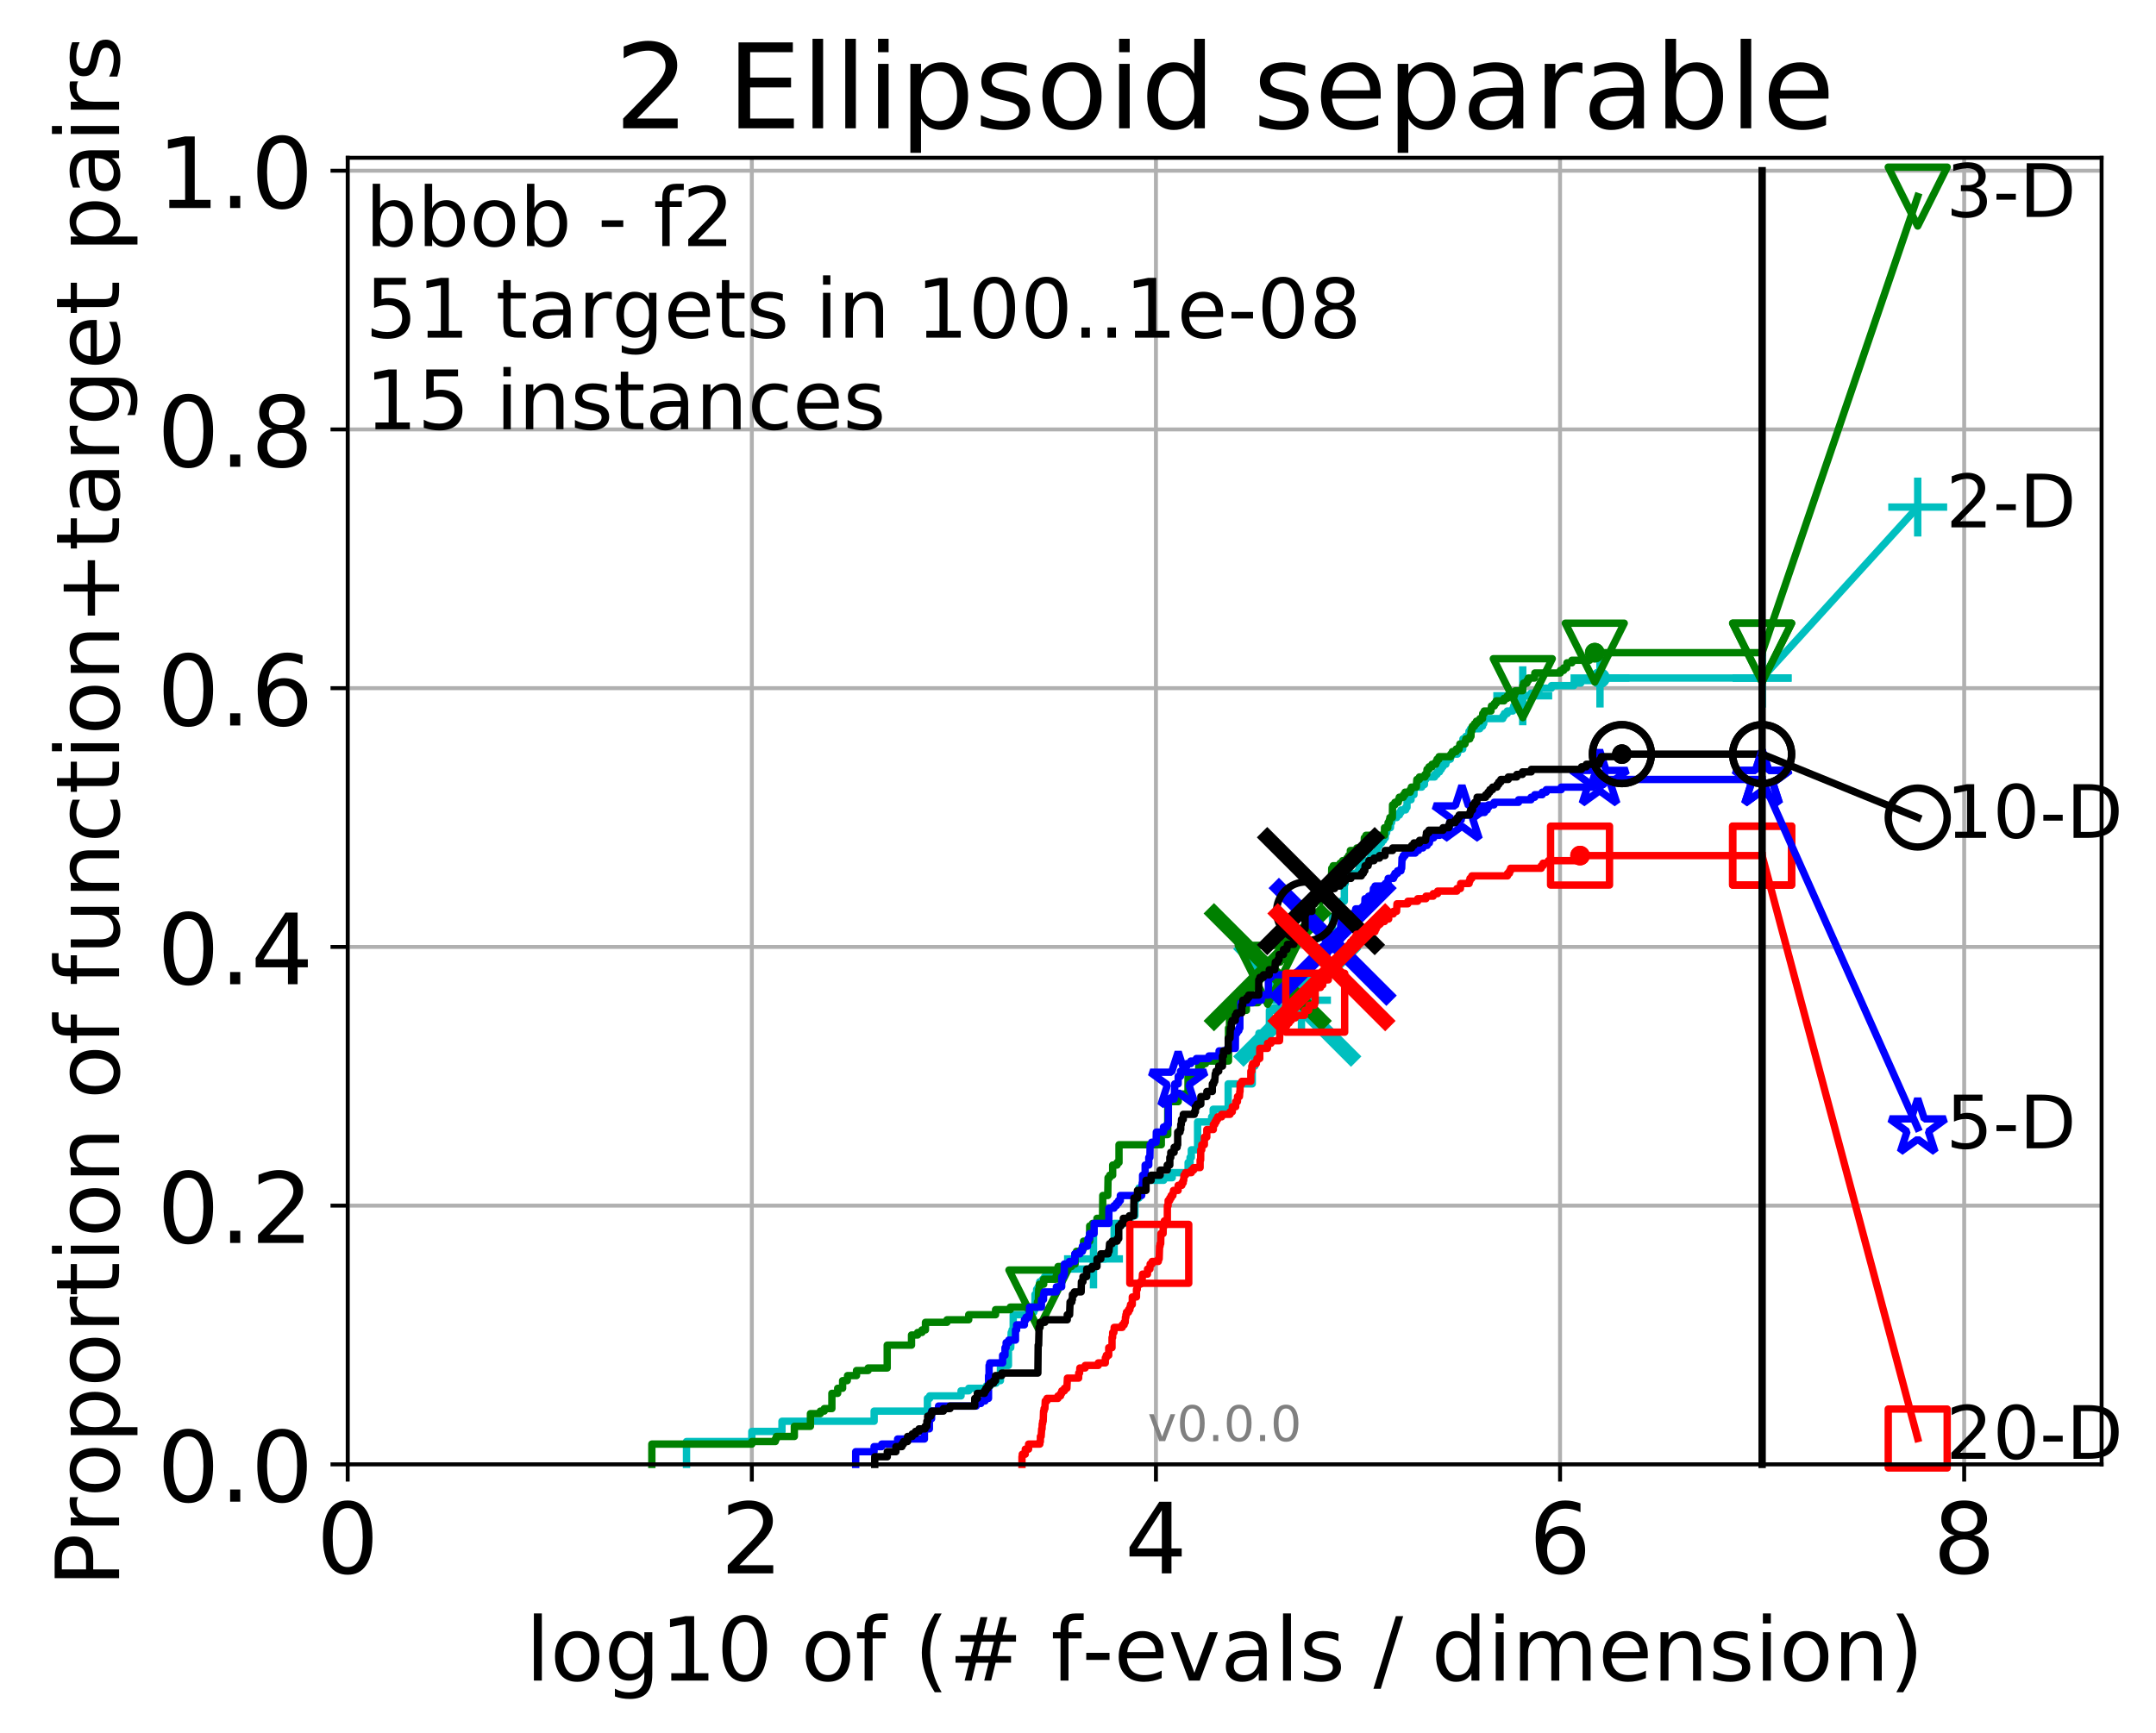 <?xml version="1.0" encoding="utf-8" standalone="no"?>
<!DOCTYPE svg PUBLIC "-//W3C//DTD SVG 1.1//EN"
  "http://www.w3.org/Graphics/SVG/1.1/DTD/svg11.dtd">
<!-- Created with matplotlib (http://matplotlib.org/) -->
<svg height="353pt" version="1.1" viewBox="0 0 439 353" width="439pt" xmlns="http://www.w3.org/2000/svg" xmlns:xlink="http://www.w3.org/1999/xlink">
 <defs>
  <style type="text/css">
*{stroke-linecap:butt;stroke-linejoin:round;}
  </style>
 </defs>
 <g id="figure_1">
  <g id="patch_1">
   <path d="M 0 353.222 
L 439.489 353.222 
L 439.489 0 
L 0 0 
z
" style="fill:#ffffff;"/>
  </g>
  <g id="axes_1">
   <g id="patch_2">
    <path d="M 70.8 298.245 
L 427.92 298.245 
L 427.92 32.133 
L 70.8 32.133 
z
" style="fill:#ffffff;"/>
   </g>
   <g id="matplotlib.axis_1">
    <g id="xtick_1">
     <g id="line2d_1">
      <path clip-path="url(#p2d81b8f478)" d="M 70.8 298.245 
L 70.8 32.133 
" style="fill:none;stroke:#b0b0b0;stroke-linecap:square;stroke-width:0.8;"/>
     </g>
     <g id="line2d_2">
      <defs>
       <path d="M 0 0 
L 0 3.5 
" id="md19f65db1f" style="stroke:#000000;stroke-width:0.8;"/>
      </defs>
      <g>
       <use style="stroke:#000000;stroke-width:0.8;" x="70.8" xlink:href="#md19f65db1f" y="298.245"/>
      </g>
     </g>
     <g id="text_1">
      <!-- 0 -->
      <defs>
       <path d="M 31.781 66.406 
Q 24.172 66.406 20.328 58.906 
Q 16.5 51.422 16.5 36.375 
Q 16.5 21.391 20.328 13.891 
Q 24.172 6.391 31.781 6.391 
Q 39.453 6.391 43.281 13.891 
Q 47.125 21.391 47.125 36.375 
Q 47.125 51.422 43.281 58.906 
Q 39.453 66.406 31.781 66.406 
z
M 31.781 74.219 
Q 44.047 74.219 50.516 64.516 
Q 56.984 54.828 56.984 36.375 
Q 56.984 17.969 50.516 8.266 
Q 44.047 -1.422 31.781 -1.422 
Q 19.531 -1.422 13.062 8.266 
Q 6.594 17.969 6.594 36.375 
Q 6.594 54.828 13.062 64.516 
Q 19.531 74.219 31.781 74.219 
z
" id="DejaVuSans-30"/>
      </defs>
      <g transform="translate(64.438 320.442)scale(0.2 -0.2)">
       <use xlink:href="#DejaVuSans-30"/>
      </g>
     </g>
    </g>
    <g id="xtick_2">
     <g id="line2d_3">
      <path clip-path="url(#p2d81b8f478)" d="M 153.086 298.245 
L 153.086 32.133 
" style="fill:none;stroke:#b0b0b0;stroke-linecap:square;stroke-width:0.8;"/>
     </g>
     <g id="line2d_4">
      <g>
       <use style="stroke:#000000;stroke-width:0.8;" x="153.086" xlink:href="#md19f65db1f" y="298.245"/>
      </g>
     </g>
     <g id="text_2">
      <!-- 2 -->
      <defs>
       <path d="M 19.188 8.297 
L 53.609 8.297 
L 53.609 0 
L 7.328 0 
L 7.328 8.297 
Q 12.938 14.109 22.625 23.891 
Q 32.328 33.688 34.812 36.531 
Q 39.547 41.844 41.422 45.531 
Q 43.312 49.219 43.312 52.781 
Q 43.312 58.594 39.234 62.25 
Q 35.156 65.922 28.609 65.922 
Q 23.969 65.922 18.812 64.312 
Q 13.672 62.703 7.812 59.422 
L 7.812 69.391 
Q 13.766 71.781 18.938 73 
Q 24.125 74.219 28.422 74.219 
Q 39.75 74.219 46.484 68.547 
Q 53.219 62.891 53.219 53.422 
Q 53.219 48.922 51.531 44.891 
Q 49.859 40.875 45.406 35.406 
Q 44.188 33.984 37.641 27.219 
Q 31.109 20.453 19.188 8.297 
z
" id="DejaVuSans-32"/>
      </defs>
      <g transform="translate(146.723 320.442)scale(0.2 -0.2)">
       <use xlink:href="#DejaVuSans-32"/>
      </g>
     </g>
    </g>
    <g id="xtick_3">
     <g id="line2d_5">
      <path clip-path="url(#p2d81b8f478)" d="M 235.371 298.245 
L 235.371 32.133 
" style="fill:none;stroke:#b0b0b0;stroke-linecap:square;stroke-width:0.8;"/>
     </g>
     <g id="line2d_6">
      <g>
       <use style="stroke:#000000;stroke-width:0.8;" x="235.371" xlink:href="#md19f65db1f" y="298.245"/>
      </g>
     </g>
     <g id="text_3">
      <!-- 4 -->
      <defs>
       <path d="M 37.797 64.312 
L 12.891 25.391 
L 37.797 25.391 
z
M 35.203 72.906 
L 47.609 72.906 
L 47.609 25.391 
L 58.016 25.391 
L 58.016 17.188 
L 47.609 17.188 
L 47.609 0 
L 37.797 0 
L 37.797 17.188 
L 4.891 17.188 
L 4.891 26.703 
z
" id="DejaVuSans-34"/>
      </defs>
      <g transform="translate(229.009 320.442)scale(0.2 -0.2)">
       <use xlink:href="#DejaVuSans-34"/>
      </g>
     </g>
    </g>
    <g id="xtick_4">
     <g id="line2d_7">
      <path clip-path="url(#p2d81b8f478)" d="M 317.657 298.245 
L 317.657 32.133 
" style="fill:none;stroke:#b0b0b0;stroke-linecap:square;stroke-width:0.8;"/>
     </g>
     <g id="line2d_8">
      <g>
       <use style="stroke:#000000;stroke-width:0.8;" x="317.657" xlink:href="#md19f65db1f" y="298.245"/>
      </g>
     </g>
     <g id="text_4">
      <!-- 6 -->
      <defs>
       <path d="M 33.016 40.375 
Q 26.375 40.375 22.484 35.828 
Q 18.609 31.297 18.609 23.391 
Q 18.609 15.531 22.484 10.953 
Q 26.375 6.391 33.016 6.391 
Q 39.656 6.391 43.531 10.953 
Q 47.406 15.531 47.406 23.391 
Q 47.406 31.297 43.531 35.828 
Q 39.656 40.375 33.016 40.375 
z
M 52.594 71.297 
L 52.594 62.312 
Q 48.875 64.062 45.094 64.984 
Q 41.312 65.922 37.594 65.922 
Q 27.828 65.922 22.672 59.328 
Q 17.531 52.734 16.797 39.406 
Q 19.672 43.656 24.016 45.922 
Q 28.375 48.188 33.594 48.188 
Q 44.578 48.188 50.953 41.516 
Q 57.328 34.859 57.328 23.391 
Q 57.328 12.156 50.688 5.359 
Q 44.047 -1.422 33.016 -1.422 
Q 20.359 -1.422 13.672 8.266 
Q 6.984 17.969 6.984 36.375 
Q 6.984 53.656 15.188 63.938 
Q 23.391 74.219 37.203 74.219 
Q 40.922 74.219 44.703 73.484 
Q 48.484 72.75 52.594 71.297 
z
" id="DejaVuSans-36"/>
      </defs>
      <g transform="translate(311.295 320.442)scale(0.2 -0.2)">
       <use xlink:href="#DejaVuSans-36"/>
      </g>
     </g>
    </g>
    <g id="xtick_5">
     <g id="line2d_9">
      <path clip-path="url(#p2d81b8f478)" d="M 399.943 298.245 
L 399.943 32.133 
" style="fill:none;stroke:#b0b0b0;stroke-linecap:square;stroke-width:0.8;"/>
     </g>
     <g id="line2d_10">
      <g>
       <use style="stroke:#000000;stroke-width:0.8;" x="399.943" xlink:href="#md19f65db1f" y="298.245"/>
      </g>
     </g>
     <g id="text_5">
      <!-- 8 -->
      <defs>
       <path d="M 31.781 34.625 
Q 24.75 34.625 20.719 30.859 
Q 16.703 27.094 16.703 20.516 
Q 16.703 13.922 20.719 10.156 
Q 24.75 6.391 31.781 6.391 
Q 38.812 6.391 42.859 10.172 
Q 46.922 13.969 46.922 20.516 
Q 46.922 27.094 42.891 30.859 
Q 38.875 34.625 31.781 34.625 
z
M 21.922 38.812 
Q 15.578 40.375 12.031 44.719 
Q 8.5 49.078 8.5 55.328 
Q 8.5 64.062 14.719 69.141 
Q 20.953 74.219 31.781 74.219 
Q 42.672 74.219 48.875 69.141 
Q 55.078 64.062 55.078 55.328 
Q 55.078 49.078 51.531 44.719 
Q 48 40.375 41.703 38.812 
Q 48.828 37.156 52.797 32.312 
Q 56.781 27.484 56.781 20.516 
Q 56.781 9.906 50.312 4.234 
Q 43.844 -1.422 31.781 -1.422 
Q 19.734 -1.422 13.25 4.234 
Q 6.781 9.906 6.781 20.516 
Q 6.781 27.484 10.781 32.312 
Q 14.797 37.156 21.922 38.812 
z
M 18.312 54.391 
Q 18.312 48.734 21.844 45.562 
Q 25.391 42.391 31.781 42.391 
Q 38.141 42.391 41.719 45.562 
Q 45.312 48.734 45.312 54.391 
Q 45.312 60.062 41.719 63.234 
Q 38.141 66.406 31.781 66.406 
Q 25.391 66.406 21.844 63.234 
Q 18.312 60.062 18.312 54.391 
z
" id="DejaVuSans-38"/>
      </defs>
      <g transform="translate(393.58 320.442)scale(0.2 -0.2)">
       <use xlink:href="#DejaVuSans-38"/>
      </g>
     </g>
    </g>
    <g id="text_6">
     <!-- log10 of (# f-evals / dimension) -->
     <defs>
      <path d="M 9.422 75.984 
L 18.406 75.984 
L 18.406 0 
L 9.422 0 
z
" id="DejaVuSans-6c"/>
      <path d="M 30.609 48.391 
Q 23.391 48.391 19.188 42.75 
Q 14.984 37.109 14.984 27.297 
Q 14.984 17.484 19.156 11.844 
Q 23.344 6.203 30.609 6.203 
Q 37.797 6.203 41.984 11.859 
Q 46.188 17.531 46.188 27.297 
Q 46.188 37.016 41.984 42.703 
Q 37.797 48.391 30.609 48.391 
z
M 30.609 56 
Q 42.328 56 49.016 48.375 
Q 55.719 40.766 55.719 27.297 
Q 55.719 13.875 49.016 6.219 
Q 42.328 -1.422 30.609 -1.422 
Q 18.844 -1.422 12.172 6.219 
Q 5.516 13.875 5.516 27.297 
Q 5.516 40.766 12.172 48.375 
Q 18.844 56 30.609 56 
z
" id="DejaVuSans-6f"/>
      <path d="M 45.406 27.984 
Q 45.406 37.75 41.375 43.109 
Q 37.359 48.484 30.078 48.484 
Q 22.859 48.484 18.828 43.109 
Q 14.797 37.75 14.797 27.984 
Q 14.797 18.266 18.828 12.891 
Q 22.859 7.516 30.078 7.516 
Q 37.359 7.516 41.375 12.891 
Q 45.406 18.266 45.406 27.984 
z
M 54.391 6.781 
Q 54.391 -7.172 48.188 -13.984 
Q 42 -20.797 29.203 -20.797 
Q 24.469 -20.797 20.266 -20.094 
Q 16.062 -19.391 12.109 -17.922 
L 12.109 -9.188 
Q 16.062 -11.328 19.922 -12.344 
Q 23.781 -13.375 27.781 -13.375 
Q 36.625 -13.375 41.016 -8.766 
Q 45.406 -4.156 45.406 5.172 
L 45.406 9.625 
Q 42.625 4.781 38.281 2.391 
Q 33.938 0 27.875 0 
Q 17.828 0 11.672 7.656 
Q 5.516 15.328 5.516 27.984 
Q 5.516 40.672 11.672 48.328 
Q 17.828 56 27.875 56 
Q 33.938 56 38.281 53.609 
Q 42.625 51.219 45.406 46.391 
L 45.406 54.688 
L 54.391 54.688 
z
" id="DejaVuSans-67"/>
      <path d="M 12.406 8.297 
L 28.516 8.297 
L 28.516 63.922 
L 10.984 60.406 
L 10.984 69.391 
L 28.422 72.906 
L 38.281 72.906 
L 38.281 8.297 
L 54.391 8.297 
L 54.391 0 
L 12.406 0 
z
" id="DejaVuSans-31"/>
      <path id="DejaVuSans-20"/>
      <path d="M 37.109 75.984 
L 37.109 68.5 
L 28.516 68.5 
Q 23.688 68.5 21.797 66.547 
Q 19.922 64.594 19.922 59.516 
L 19.922 54.688 
L 34.719 54.688 
L 34.719 47.703 
L 19.922 47.703 
L 19.922 0 
L 10.891 0 
L 10.891 47.703 
L 2.297 47.703 
L 2.297 54.688 
L 10.891 54.688 
L 10.891 58.5 
Q 10.891 67.625 15.141 71.797 
Q 19.391 75.984 28.609 75.984 
z
" id="DejaVuSans-66"/>
      <path d="M 31 75.875 
Q 24.469 64.656 21.281 53.656 
Q 18.109 42.672 18.109 31.391 
Q 18.109 20.125 21.312 9.062 
Q 24.516 -2 31 -13.188 
L 23.188 -13.188 
Q 15.875 -1.703 12.234 9.375 
Q 8.594 20.453 8.594 31.391 
Q 8.594 42.281 12.203 53.312 
Q 15.828 64.359 23.188 75.875 
z
" id="DejaVuSans-28"/>
      <path d="M 51.125 44 
L 36.922 44 
L 32.812 27.688 
L 47.125 27.688 
z
M 43.797 71.781 
L 38.719 51.516 
L 52.984 51.516 
L 58.109 71.781 
L 65.922 71.781 
L 60.891 51.516 
L 76.125 51.516 
L 76.125 44 
L 58.984 44 
L 54.984 27.688 
L 70.516 27.688 
L 70.516 20.219 
L 53.078 20.219 
L 48 0 
L 40.188 0 
L 45.219 20.219 
L 30.906 20.219 
L 25.875 0 
L 18.016 0 
L 23.094 20.219 
L 7.719 20.219 
L 7.719 27.688 
L 24.906 27.688 
L 29 44 
L 13.281 44 
L 13.281 51.516 
L 30.906 51.516 
L 35.891 71.781 
z
" id="DejaVuSans-23"/>
      <path d="M 4.891 31.391 
L 31.203 31.391 
L 31.203 23.391 
L 4.891 23.391 
z
" id="DejaVuSans-2d"/>
      <path d="M 56.203 29.594 
L 56.203 25.203 
L 14.891 25.203 
Q 15.484 15.922 20.484 11.062 
Q 25.484 6.203 34.422 6.203 
Q 39.594 6.203 44.453 7.469 
Q 49.312 8.734 54.109 11.281 
L 54.109 2.781 
Q 49.266 0.734 44.188 -0.344 
Q 39.109 -1.422 33.891 -1.422 
Q 20.797 -1.422 13.156 6.188 
Q 5.516 13.812 5.516 26.812 
Q 5.516 40.234 12.766 48.109 
Q 20.016 56 32.328 56 
Q 43.359 56 49.781 48.891 
Q 56.203 41.797 56.203 29.594 
z
M 47.219 32.234 
Q 47.125 39.594 43.094 43.984 
Q 39.062 48.391 32.422 48.391 
Q 24.906 48.391 20.391 44.141 
Q 15.875 39.891 15.188 32.172 
z
" id="DejaVuSans-65"/>
      <path d="M 2.984 54.688 
L 12.5 54.688 
L 29.594 8.797 
L 46.688 54.688 
L 56.203 54.688 
L 35.688 0 
L 23.484 0 
z
" id="DejaVuSans-76"/>
      <path d="M 34.281 27.484 
Q 23.391 27.484 19.188 25 
Q 14.984 22.516 14.984 16.5 
Q 14.984 11.719 18.141 8.906 
Q 21.297 6.109 26.703 6.109 
Q 34.188 6.109 38.703 11.406 
Q 43.219 16.703 43.219 25.484 
L 43.219 27.484 
z
M 52.203 31.203 
L 52.203 0 
L 43.219 0 
L 43.219 8.297 
Q 40.141 3.328 35.547 0.953 
Q 30.953 -1.422 24.312 -1.422 
Q 15.922 -1.422 10.953 3.297 
Q 6 8.016 6 15.922 
Q 6 25.141 12.172 29.828 
Q 18.359 34.516 30.609 34.516 
L 43.219 34.516 
L 43.219 35.406 
Q 43.219 41.609 39.141 45 
Q 35.062 48.391 27.688 48.391 
Q 23 48.391 18.547 47.266 
Q 14.109 46.141 10.016 43.891 
L 10.016 52.203 
Q 14.938 54.109 19.578 55.047 
Q 24.219 56 28.609 56 
Q 40.484 56 46.344 49.844 
Q 52.203 43.703 52.203 31.203 
z
" id="DejaVuSans-61"/>
      <path d="M 44.281 53.078 
L 44.281 44.578 
Q 40.484 46.531 36.375 47.5 
Q 32.281 48.484 27.875 48.484 
Q 21.188 48.484 17.844 46.438 
Q 14.5 44.391 14.5 40.281 
Q 14.5 37.156 16.891 35.375 
Q 19.281 33.594 26.516 31.984 
L 29.594 31.297 
Q 39.156 29.25 43.188 25.516 
Q 47.219 21.781 47.219 15.094 
Q 47.219 7.469 41.188 3.016 
Q 35.156 -1.422 24.609 -1.422 
Q 20.219 -1.422 15.453 -0.562 
Q 10.688 0.297 5.422 2 
L 5.422 11.281 
Q 10.406 8.688 15.234 7.391 
Q 20.062 6.109 24.812 6.109 
Q 31.156 6.109 34.562 8.281 
Q 37.984 10.453 37.984 14.406 
Q 37.984 18.062 35.516 20.016 
Q 33.062 21.969 24.703 23.781 
L 21.578 24.516 
Q 13.234 26.266 9.516 29.906 
Q 5.812 33.547 5.812 39.891 
Q 5.812 47.609 11.281 51.797 
Q 16.75 56 26.812 56 
Q 31.781 56 36.172 55.266 
Q 40.578 54.547 44.281 53.078 
z
" id="DejaVuSans-73"/>
      <path d="M 25.391 72.906 
L 33.688 72.906 
L 8.297 -9.281 
L 0 -9.281 
z
" id="DejaVuSans-2f"/>
      <path d="M 45.406 46.391 
L 45.406 75.984 
L 54.391 75.984 
L 54.391 0 
L 45.406 0 
L 45.406 8.203 
Q 42.578 3.328 38.25 0.953 
Q 33.938 -1.422 27.875 -1.422 
Q 17.969 -1.422 11.734 6.484 
Q 5.516 14.406 5.516 27.297 
Q 5.516 40.188 11.734 48.094 
Q 17.969 56 27.875 56 
Q 33.938 56 38.25 53.625 
Q 42.578 51.266 45.406 46.391 
z
M 14.797 27.297 
Q 14.797 17.391 18.875 11.75 
Q 22.953 6.109 30.078 6.109 
Q 37.203 6.109 41.297 11.75 
Q 45.406 17.391 45.406 27.297 
Q 45.406 37.203 41.297 42.844 
Q 37.203 48.484 30.078 48.484 
Q 22.953 48.484 18.875 42.844 
Q 14.797 37.203 14.797 27.297 
z
" id="DejaVuSans-64"/>
      <path d="M 9.422 54.688 
L 18.406 54.688 
L 18.406 0 
L 9.422 0 
z
M 9.422 75.984 
L 18.406 75.984 
L 18.406 64.594 
L 9.422 64.594 
z
" id="DejaVuSans-69"/>
      <path d="M 52 44.188 
Q 55.375 50.25 60.062 53.125 
Q 64.75 56 71.094 56 
Q 79.641 56 84.281 50.016 
Q 88.922 44.047 88.922 33.016 
L 88.922 0 
L 79.891 0 
L 79.891 32.719 
Q 79.891 40.578 77.094 44.375 
Q 74.312 48.188 68.609 48.188 
Q 61.625 48.188 57.562 43.547 
Q 53.516 38.922 53.516 30.906 
L 53.516 0 
L 44.484 0 
L 44.484 32.719 
Q 44.484 40.625 41.703 44.406 
Q 38.922 48.188 33.109 48.188 
Q 26.219 48.188 22.156 43.531 
Q 18.109 38.875 18.109 30.906 
L 18.109 0 
L 9.078 0 
L 9.078 54.688 
L 18.109 54.688 
L 18.109 46.188 
Q 21.188 51.219 25.484 53.609 
Q 29.781 56 35.688 56 
Q 41.656 56 45.828 52.969 
Q 50 49.953 52 44.188 
z
" id="DejaVuSans-6d"/>
      <path d="M 54.891 33.016 
L 54.891 0 
L 45.906 0 
L 45.906 32.719 
Q 45.906 40.484 42.875 44.328 
Q 39.844 48.188 33.797 48.188 
Q 26.516 48.188 22.312 43.547 
Q 18.109 38.922 18.109 30.906 
L 18.109 0 
L 9.078 0 
L 9.078 54.688 
L 18.109 54.688 
L 18.109 46.188 
Q 21.344 51.125 25.703 53.562 
Q 30.078 56 35.797 56 
Q 45.219 56 50.047 50.172 
Q 54.891 44.344 54.891 33.016 
z
" id="DejaVuSans-6e"/>
      <path d="M 8.016 75.875 
L 15.828 75.875 
Q 23.141 64.359 26.781 53.312 
Q 30.422 42.281 30.422 31.391 
Q 30.422 20.453 26.781 9.375 
Q 23.141 -1.703 15.828 -13.188 
L 8.016 -13.188 
Q 14.5 -2 17.703 9.062 
Q 20.906 20.125 20.906 31.391 
Q 20.906 42.672 17.703 53.656 
Q 14.5 64.656 8.016 75.875 
z
" id="DejaVuSans-29"/>
     </defs>
     <g transform="translate(107.015 342.279)scale(0.18 -0.18)">
      <use xlink:href="#DejaVuSans-6c"/>
      <use x="27.783" xlink:href="#DejaVuSans-6f"/>
      <use x="88.965" xlink:href="#DejaVuSans-67"/>
      <use x="152.441" xlink:href="#DejaVuSans-31"/>
      <use x="216.064" xlink:href="#DejaVuSans-30"/>
      <use x="279.688" xlink:href="#DejaVuSans-20"/>
      <use x="311.475" xlink:href="#DejaVuSans-6f"/>
      <use x="372.656" xlink:href="#DejaVuSans-66"/>
      <use x="407.861" xlink:href="#DejaVuSans-20"/>
      <use x="439.648" xlink:href="#DejaVuSans-28"/>
      <use x="478.662" xlink:href="#DejaVuSans-23"/>
      <use x="562.451" xlink:href="#DejaVuSans-20"/>
      <use x="594.238" xlink:href="#DejaVuSans-66"/>
      <use x="629.365" xlink:href="#DejaVuSans-2d"/>
      <use x="665.449" xlink:href="#DejaVuSans-65"/>
      <use x="726.973" xlink:href="#DejaVuSans-76"/>
      <use x="786.152" xlink:href="#DejaVuSans-61"/>
      <use x="847.432" xlink:href="#DejaVuSans-6c"/>
      <use x="875.215" xlink:href="#DejaVuSans-73"/>
      <use x="927.314" xlink:href="#DejaVuSans-20"/>
      <use x="959.102" xlink:href="#DejaVuSans-2f"/>
      <use x="992.793" xlink:href="#DejaVuSans-20"/>
      <use x="1024.58" xlink:href="#DejaVuSans-64"/>
      <use x="1088.057" xlink:href="#DejaVuSans-69"/>
      <use x="1115.84" xlink:href="#DejaVuSans-6d"/>
      <use x="1213.252" xlink:href="#DejaVuSans-65"/>
      <use x="1274.775" xlink:href="#DejaVuSans-6e"/>
      <use x="1338.154" xlink:href="#DejaVuSans-73"/>
      <use x="1390.254" xlink:href="#DejaVuSans-69"/>
      <use x="1418.037" xlink:href="#DejaVuSans-6f"/>
      <use x="1479.219" xlink:href="#DejaVuSans-6e"/>
      <use x="1542.598" xlink:href="#DejaVuSans-29"/>
     </g>
    </g>
   </g>
   <g id="matplotlib.axis_2">
    <g id="ytick_1">
     <g id="line2d_11">
      <path clip-path="url(#p2d81b8f478)" d="M 70.8 298.245 
L 427.92 298.245 
" style="fill:none;stroke:#b0b0b0;stroke-linecap:square;stroke-width:0.8;"/>
     </g>
     <g id="line2d_12">
      <defs>
       <path d="M 0 0 
L -3.5 0 
" id="m5d221cd759" style="stroke:#000000;stroke-width:0.8;"/>
      </defs>
      <g>
       <use style="stroke:#000000;stroke-width:0.8;" x="70.8" xlink:href="#m5d221cd759" y="298.245"/>
      </g>
     </g>
     <g id="text_7">
      <!-- 0.0 -->
      <defs>
       <path d="M 10.688 12.406 
L 21 12.406 
L 21 0 
L 10.688 0 
z
" id="DejaVuSans-2e"/>
      </defs>
      <g transform="translate(31.994 305.844)scale(0.2 -0.2)">
       <use xlink:href="#DejaVuSans-30"/>
       <use x="63.623" xlink:href="#DejaVuSans-2e"/>
       <use x="95.41" xlink:href="#DejaVuSans-30"/>
      </g>
     </g>
    </g>
    <g id="ytick_2">
     <g id="line2d_13">
      <path clip-path="url(#p2d81b8f478)" d="M 70.8 245.55 
L 427.92 245.55 
" style="fill:none;stroke:#b0b0b0;stroke-linecap:square;stroke-width:0.8;"/>
     </g>
     <g id="line2d_14">
      <g>
       <use style="stroke:#000000;stroke-width:0.8;" x="70.8" xlink:href="#m5d221cd759" y="245.55"/>
      </g>
     </g>
     <g id="text_8">
      <!-- 0.2 -->
      <g transform="translate(31.994 253.148)scale(0.2 -0.2)">
       <use xlink:href="#DejaVuSans-30"/>
       <use x="63.623" xlink:href="#DejaVuSans-2e"/>
       <use x="95.41" xlink:href="#DejaVuSans-32"/>
      </g>
     </g>
    </g>
    <g id="ytick_3">
     <g id="line2d_15">
      <path clip-path="url(#p2d81b8f478)" d="M 70.8 192.854 
L 427.92 192.854 
" style="fill:none;stroke:#b0b0b0;stroke-linecap:square;stroke-width:0.8;"/>
     </g>
     <g id="line2d_16">
      <g>
       <use style="stroke:#000000;stroke-width:0.8;" x="70.8" xlink:href="#m5d221cd759" y="192.854"/>
      </g>
     </g>
     <g id="text_9">
      <!-- 0.4 -->
      <g transform="translate(31.994 200.453)scale(0.2 -0.2)">
       <use xlink:href="#DejaVuSans-30"/>
       <use x="63.623" xlink:href="#DejaVuSans-2e"/>
       <use x="95.41" xlink:href="#DejaVuSans-34"/>
      </g>
     </g>
    </g>
    <g id="ytick_4">
     <g id="line2d_17">
      <path clip-path="url(#p2d81b8f478)" d="M 70.8 140.159 
L 427.92 140.159 
" style="fill:none;stroke:#b0b0b0;stroke-linecap:square;stroke-width:0.8;"/>
     </g>
     <g id="line2d_18">
      <g>
       <use style="stroke:#000000;stroke-width:0.8;" x="70.8" xlink:href="#m5d221cd759" y="140.159"/>
      </g>
     </g>
     <g id="text_10">
      <!-- 0.6 -->
      <g transform="translate(31.994 147.757)scale(0.2 -0.2)">
       <use xlink:href="#DejaVuSans-30"/>
       <use x="63.623" xlink:href="#DejaVuSans-2e"/>
       <use x="95.41" xlink:href="#DejaVuSans-36"/>
      </g>
     </g>
    </g>
    <g id="ytick_5">
     <g id="line2d_19">
      <path clip-path="url(#p2d81b8f478)" d="M 70.8 87.464 
L 427.92 87.464 
" style="fill:none;stroke:#b0b0b0;stroke-linecap:square;stroke-width:0.8;"/>
     </g>
     <g id="line2d_20">
      <g>
       <use style="stroke:#000000;stroke-width:0.8;" x="70.8" xlink:href="#m5d221cd759" y="87.464"/>
      </g>
     </g>
     <g id="text_11">
      <!-- 0.8 -->
      <g transform="translate(31.994 95.062)scale(0.2 -0.2)">
       <use xlink:href="#DejaVuSans-30"/>
       <use x="63.623" xlink:href="#DejaVuSans-2e"/>
       <use x="95.41" xlink:href="#DejaVuSans-38"/>
      </g>
     </g>
    </g>
    <g id="ytick_6">
     <g id="line2d_21">
      <path clip-path="url(#p2d81b8f478)" d="M 70.8 34.768 
L 427.92 34.768 
" style="fill:none;stroke:#b0b0b0;stroke-linecap:square;stroke-width:0.8;"/>
     </g>
     <g id="line2d_22">
      <g>
       <use style="stroke:#000000;stroke-width:0.8;" x="70.8" xlink:href="#m5d221cd759" y="34.768"/>
      </g>
     </g>
     <g id="text_12">
      <!-- 1.0 -->
      <g transform="translate(31.994 42.367)scale(0.2 -0.2)">
       <use xlink:href="#DejaVuSans-31"/>
       <use x="63.623" xlink:href="#DejaVuSans-2e"/>
       <use x="95.41" xlink:href="#DejaVuSans-30"/>
      </g>
     </g>
    </g>
    <g id="text_13">
     <!-- Proportion of function+target pairs -->
     <defs>
      <path d="M 19.672 64.797 
L 19.672 37.406 
L 32.078 37.406 
Q 38.969 37.406 42.719 40.969 
Q 46.484 44.531 46.484 51.125 
Q 46.484 57.672 42.719 61.234 
Q 38.969 64.797 32.078 64.797 
z
M 9.812 72.906 
L 32.078 72.906 
Q 44.344 72.906 50.609 67.359 
Q 56.891 61.812 56.891 51.125 
Q 56.891 40.328 50.609 34.812 
Q 44.344 29.297 32.078 29.297 
L 19.672 29.297 
L 19.672 0 
L 9.812 0 
z
" id="DejaVuSans-50"/>
      <path d="M 41.109 46.297 
Q 39.594 47.172 37.812 47.578 
Q 36.031 48 33.891 48 
Q 26.266 48 22.188 43.047 
Q 18.109 38.094 18.109 28.812 
L 18.109 0 
L 9.078 0 
L 9.078 54.688 
L 18.109 54.688 
L 18.109 46.188 
Q 20.953 51.172 25.484 53.578 
Q 30.031 56 36.531 56 
Q 37.453 56 38.578 55.875 
Q 39.703 55.766 41.062 55.516 
z
" id="DejaVuSans-72"/>
      <path d="M 18.109 8.203 
L 18.109 -20.797 
L 9.078 -20.797 
L 9.078 54.688 
L 18.109 54.688 
L 18.109 46.391 
Q 20.953 51.266 25.266 53.625 
Q 29.594 56 35.594 56 
Q 45.562 56 51.781 48.094 
Q 58.016 40.188 58.016 27.297 
Q 58.016 14.406 51.781 6.484 
Q 45.562 -1.422 35.594 -1.422 
Q 29.594 -1.422 25.266 0.953 
Q 20.953 3.328 18.109 8.203 
z
M 48.688 27.297 
Q 48.688 37.203 44.609 42.844 
Q 40.531 48.484 33.406 48.484 
Q 26.266 48.484 22.188 42.844 
Q 18.109 37.203 18.109 27.297 
Q 18.109 17.391 22.188 11.75 
Q 26.266 6.109 33.406 6.109 
Q 40.531 6.109 44.609 11.75 
Q 48.688 17.391 48.688 27.297 
z
" id="DejaVuSans-70"/>
      <path d="M 18.312 70.219 
L 18.312 54.688 
L 36.812 54.688 
L 36.812 47.703 
L 18.312 47.703 
L 18.312 18.016 
Q 18.312 11.328 20.141 9.422 
Q 21.969 7.516 27.594 7.516 
L 36.812 7.516 
L 36.812 0 
L 27.594 0 
Q 17.188 0 13.234 3.875 
Q 9.281 7.766 9.281 18.016 
L 9.281 47.703 
L 2.688 47.703 
L 2.688 54.688 
L 9.281 54.688 
L 9.281 70.219 
z
" id="DejaVuSans-74"/>
      <path d="M 8.5 21.578 
L 8.5 54.688 
L 17.484 54.688 
L 17.484 21.922 
Q 17.484 14.156 20.5 10.266 
Q 23.531 6.391 29.594 6.391 
Q 36.859 6.391 41.078 11.031 
Q 45.312 15.672 45.312 23.688 
L 45.312 54.688 
L 54.297 54.688 
L 54.297 0 
L 45.312 0 
L 45.312 8.406 
Q 42.047 3.422 37.719 1 
Q 33.406 -1.422 27.688 -1.422 
Q 18.266 -1.422 13.375 4.438 
Q 8.5 10.297 8.5 21.578 
z
M 31.109 56 
z
" id="DejaVuSans-75"/>
      <path d="M 48.781 52.594 
L 48.781 44.188 
Q 44.969 46.297 41.141 47.344 
Q 37.312 48.391 33.406 48.391 
Q 24.656 48.391 19.812 42.844 
Q 14.984 37.312 14.984 27.297 
Q 14.984 17.281 19.812 11.734 
Q 24.656 6.203 33.406 6.203 
Q 37.312 6.203 41.141 7.25 
Q 44.969 8.297 48.781 10.406 
L 48.781 2.094 
Q 45.016 0.344 40.984 -0.531 
Q 36.969 -1.422 32.422 -1.422 
Q 20.062 -1.422 12.781 6.344 
Q 5.516 14.109 5.516 27.297 
Q 5.516 40.672 12.859 48.328 
Q 20.219 56 33.016 56 
Q 37.156 56 41.109 55.141 
Q 45.062 54.297 48.781 52.594 
z
" id="DejaVuSans-63"/>
      <path d="M 46 62.703 
L 46 35.5 
L 73.188 35.5 
L 73.188 27.203 
L 46 27.203 
L 46 0 
L 37.797 0 
L 37.797 27.203 
L 10.594 27.203 
L 10.594 35.5 
L 37.797 35.5 
L 37.797 62.703 
z
" id="DejaVuSans-2b"/>
     </defs>
     <g transform="translate(24.25 323.179)rotate(-90)scale(0.18 -0.18)">
      <use xlink:href="#DejaVuSans-50"/>
      <use x="60.287" xlink:href="#DejaVuSans-72"/>
      <use x="101.369" xlink:href="#DejaVuSans-6f"/>
      <use x="162.551" xlink:href="#DejaVuSans-70"/>
      <use x="226.027" xlink:href="#DejaVuSans-6f"/>
      <use x="287.209" xlink:href="#DejaVuSans-72"/>
      <use x="328.322" xlink:href="#DejaVuSans-74"/>
      <use x="367.531" xlink:href="#DejaVuSans-69"/>
      <use x="395.314" xlink:href="#DejaVuSans-6f"/>
      <use x="456.496" xlink:href="#DejaVuSans-6e"/>
      <use x="519.875" xlink:href="#DejaVuSans-20"/>
      <use x="551.662" xlink:href="#DejaVuSans-6f"/>
      <use x="612.844" xlink:href="#DejaVuSans-66"/>
      <use x="648.049" xlink:href="#DejaVuSans-20"/>
      <use x="679.836" xlink:href="#DejaVuSans-66"/>
      <use x="715.041" xlink:href="#DejaVuSans-75"/>
      <use x="778.42" xlink:href="#DejaVuSans-6e"/>
      <use x="841.799" xlink:href="#DejaVuSans-63"/>
      <use x="896.779" xlink:href="#DejaVuSans-74"/>
      <use x="935.988" xlink:href="#DejaVuSans-69"/>
      <use x="963.771" xlink:href="#DejaVuSans-6f"/>
      <use x="1024.953" xlink:href="#DejaVuSans-6e"/>
      <use x="1088.332" xlink:href="#DejaVuSans-2b"/>
      <use x="1172.121" xlink:href="#DejaVuSans-74"/>
      <use x="1211.33" xlink:href="#DejaVuSans-61"/>
      <use x="1272.609" xlink:href="#DejaVuSans-72"/>
      <use x="1313.707" xlink:href="#DejaVuSans-67"/>
      <use x="1377.184" xlink:href="#DejaVuSans-65"/>
      <use x="1438.707" xlink:href="#DejaVuSans-74"/>
      <use x="1477.916" xlink:href="#DejaVuSans-20"/>
      <use x="1509.703" xlink:href="#DejaVuSans-70"/>
      <use x="1573.18" xlink:href="#DejaVuSans-61"/>
      <use x="1634.459" xlink:href="#DejaVuSans-69"/>
      <use x="1662.242" xlink:href="#DejaVuSans-72"/>
      <use x="1703.355" xlink:href="#DejaVuSans-73"/>
     </g>
    </g>
   </g>
   <g id="line2d_23">
    <defs>
     <path d="M 0 1.5 
C 0.398 1.5 0.779 1.342 1.061 1.061 
C 1.342 0.779 1.5 0.398 1.5 0 
C 1.5 -0.398 1.342 -0.779 1.061 -1.061 
C 0.779 -1.342 0.398 -1.5 0 -1.5 
C -0.398 -1.5 -0.779 -1.342 -1.061 -1.061 
C -1.342 -0.779 -1.5 -0.398 -1.5 0 
C -1.5 0.398 -1.342 0.779 -1.061 1.061 
C -0.779 1.342 -0.398 1.5 0 1.5 
z
" id="m2fc9971b21" style="stroke:#00bfbf;"/>
    </defs>
    <g>
     <use style="fill:#00bfbf;stroke:#00bfbf;" x="325.787" xlink:href="#m2fc9971b21" y="138.093"/>
     <use style="fill:#00bfbf;stroke:#00bfbf;" x="325.787" xlink:href="#m2fc9971b21" y="138.093"/>
    </g>
   </g>
   <g id="line2d_24">
    <path d="M 139.784 298.245 
L 139.784 293.596 
L 153.086 293.596 
L 153.086 291.529 
L 159.225 291.529 
L 159.225 289.463 
L 177.99 289.463 
L 177.99 287.396 
L 188.836 287.396 
L 188.836 284.813 
L 189.301 284.813 
L 189.301 284.297 
L 195.686 284.297 
L 195.686 283.263 
L 197.254 283.263 
L 197.254 282.747 
L 200.862 282.747 
L 200.862 282.23 
L 201.663 282.23 
L 201.663 281.713 
L 202.815 281.713 
L 202.815 281.197 
L 203.705 281.197 
L 203.705 278.097 
L 205.336 278.097 
L 205.336 274.481 
L 205.805 274.481 
L 205.894 271.381 
L 206.07 271.381 
L 206.07 270.864 
L 206.307 270.864 
L 206.307 267.765 
L 209.231 267.765 
L 209.231 267.248 
L 210.501 267.248 
L 210.501 266.731 
L 210.74 266.731 
L 210.74 263.632 
L 211.077 263.632 
L 211.077 262.598 
L 211.384 262.598 
L 211.384 262.082 
L 211.709 262.082 
L 211.709 261.049 
L 212.304 261.049 
L 212.304 260.532 
L 212.696 260.532 
L 212.696 260.015 
L 214.131 260.015 
L 214.131 259.499 
L 215.456 259.499 
L 215.456 258.465 
L 222.654 258.465 
L 222.654 256.399 
L 225.054 256.399 
L 225.054 255.366 
L 226.857 255.366 
L 226.857 249.166 
L 230.072 249.166 
L 230.072 247.616 
L 231.101 247.616 
L 231.101 244.517 
L 231.278 244.517 
L 231.278 244 
L 231.927 244 
L 231.927 241.934 
L 233.005 241.934 
L 233.005 240.384 
L 236.942 240.384 
L 236.942 239.867 
L 238.685 239.867 
L 238.685 238.834 
L 241.92 238.834 
L 241.92 236.767 
L 242.317 236.767 
L 242.317 235.734 
L 242.574 235.734 
L 242.574 234.184 
L 243.85 234.184 
L 243.85 228.501 
L 246.713 228.501 
L 246.713 227.468 
L 247.024 227.468 
L 247.024 225.918 
L 250.078 225.918 
L 250.078 220.752 
L 254.978 220.752 
L 254.978 217.136 
L 255.513 217.136 
L 255.513 213.003 
L 256.25 213.003 
L 256.353 210.42 
L 258.472 210.42 
L 258.472 205.77 
L 259.43 205.77 
L 259.43 205.253 
L 262.006 205.253 
L 262.006 204.22 
L 264.812 204.22 
L 264.812 203.704 
L 265.002 203.704 
L 265.002 201.12 
L 265.167 201.12 
L 265.167 200.087 
L 265.695 200.087 
L 265.695 199.571 
L 266.617 199.571 
L 266.617 199.054 
L 266.854 199.054 
L 266.854 195.438 
L 268.67 195.438 
L 268.67 194.921 
L 269.119 194.921 
L 269.121 192.854 
L 269.9 192.854 
L 269.9 192.338 
L 270.202 192.338 
L 270.202 191.821 
L 271.321 191.821 
L 271.321 186.655 
L 272.526 186.655 
L 272.526 186.138 
L 272.727 186.138 
L 272.73 184.072 
L 273.054 184.072 
L 273.054 183.555 
L 273.732 183.555 
L 273.732 179.939 
L 273.916 179.939 
L 273.917 178.389 
L 274.517 178.389 
L 274.517 177.872 
L 276.516 177.872 
L 276.516 177.356 
L 276.807 177.356 
L 276.807 176.323 
L 276.962 176.323 
L 276.962 175.806 
L 277.668 175.806 
L 277.668 175.289 
L 278.932 175.289 
L 278.932 174.773 
L 279.189 174.773 
L 279.189 174.256 
L 279.666 174.256 
L 279.666 173.739 
L 280.475 173.739 
L 280.48 172.19 
L 280.893 172.19 
L 280.893 171.673 
L 281.329 171.673 
L 281.329 171.156 
L 281.729 171.156 
L 281.729 170.64 
L 282.071 170.64 
L 282.074 169.606 
L 282.343 169.606 
L 282.343 169.09 
L 282.457 169.09 
L 282.457 168.573 
L 283.118 168.573 
L 283.155 167.54 
L 283.356 167.54 
L 283.356 167.023 
L 283.478 167.023 
L 283.478 166.507 
L 284.406 166.507 
L 284.406 165.99 
L 284.952 165.99 
L 284.952 165.474 
L 285.266 165.474 
L 285.266 164.957 
L 286.209 164.957 
L 286.209 164.44 
L 286.495 164.44 
L 286.498 162.89 
L 287.316 162.89 
L 287.318 161.857 
L 287.906 161.857 
L 287.936 160.307 
L 289.492 160.307 
L 289.492 159.791 
L 290.043 159.791 
L 290.043 158.757 
L 290.317 158.757 
L 290.317 158.241 
L 292.121 158.241 
L 292.121 157.724 
L 292.594 157.724 
L 292.594 157.208 
L 293.12 157.208 
L 293.12 156.691 
L 293.474 156.691 
L 293.474 156.174 
L 293.81 156.174 
L 293.81 155.658 
L 294.401 155.658 
L 294.401 155.141 
L 294.584 155.141 
L 294.584 154.624 
L 295.328 154.624 
L 295.328 154.108 
L 295.491 154.108 
L 295.491 153.591 
L 296.756 153.591 
L 296.756 153.075 
L 296.92 153.075 
L 296.92 152.558 
L 297.832 152.558 
L 297.884 150.491 
L 298.471 150.491 
L 298.471 149.975 
L 299.052 149.975 
L 299.112 148.942 
L 299.428 148.942 
L 299.428 148.425 
L 301.311 148.425 
L 301.311 147.908 
L 301.872 147.908 
L 301.872 147.392 
L 302.103 147.392 
L 302.213 146.359 
L 306.001 146.359 
L 306.001 145.842 
L 306.31 145.842 
L 306.31 145.325 
L 306.918 145.325 
L 306.918 144.809 
L 308.041 144.809 
L 308.041 144.292 
L 308.211 144.292 
L 308.211 143.775 
L 308.722 143.775 
L 308.722 143.259 
L 308.905 143.259 
L 308.905 142.742 
L 310.053 142.742 
L 310.058 141.709 
L 311.704 141.709 
L 311.704 141.192 
L 313.031 141.192 
L 313.031 140.676 
L 313.392 140.676 
L 313.392 140.159 
L 315.902 140.159 
L 315.902 139.642 
L 320.461 139.642 
L 320.461 139.126 
L 321.88 139.126 
L 321.88 138.609 
L 325.787 138.609 
L 325.787 138.093 
L 358.8 138.093 
L 358.8 138.093 
" style="fill:none;stroke:#00bfbf;stroke-linecap:square;stroke-width:1.5;"/>
   </g>
   <g id="line2d_25">
    <defs>
     <path d="M -6 0 
L 6 0 
M 0 6 
L 0 -6 
" id="mec5b385859" style="stroke:#00bfbf;stroke-width:1.5;"/>
    </defs>
    <g>
     <use style="fill:none;stroke:#00bfbf;stroke-width:1.5;" x="222.654" xlink:href="#mec5b385859" y="256.399"/>
     <use style="fill:none;stroke:#00bfbf;stroke-width:1.5;" x="265.002" xlink:href="#mec5b385859" y="203.704"/>
     <use style="fill:none;stroke:#00bfbf;stroke-width:1.5;" x="310.058" xlink:href="#mec5b385859" y="141.709"/>
     <use style="fill:none;stroke:#00bfbf;stroke-width:1.5;" x="325.787" xlink:href="#mec5b385859" y="138.093"/>
     <use style="fill:none;stroke:#00bfbf;stroke-width:1.5;" x="358.8" xlink:href="#mec5b385859" y="138.093"/>
    </g>
   </g>
   <g id="line2d_26"/>
   <g id="line2d_27">
    <path clip-path="url(#p2d81b8f478)" d="M 264.144 204.22 
" style="fill:none;stroke:#00bfbf;stroke-linecap:square;stroke-width:1.5;"/>
    <defs>
     <path d="M -12 12 
L 12 -12 
M -12 -12 
L 12 12 
" id="m76d0141a33" style="stroke:#00bfbf;stroke-width:3;"/>
    </defs>
    <g clip-path="url(#p2d81b8f478)">
     <use style="fill:#00bfbf;stroke:#00bfbf;stroke-width:3;" x="264.144" xlink:href="#m76d0141a33" y="204.22"/>
    </g>
   </g>
   <g id="line2d_28">
    <defs>
     <path d="M 0 1.5 
C 0.398 1.5 0.779 1.342 1.061 1.061 
C 1.342 0.779 1.5 0.398 1.5 0 
C 1.5 -0.398 1.342 -0.779 1.061 -1.061 
C 0.779 -1.342 0.398 -1.5 0 -1.5 
C -0.398 -1.5 -0.779 -1.342 -1.061 -1.061 
C -1.342 -0.779 -1.5 -0.398 -1.5 0 
C -1.5 0.398 -1.342 0.779 -1.061 1.061 
C -0.779 1.342 -0.398 1.5 0 1.5 
z
" id="mb0e4a19051" style="stroke:#008000;"/>
    </defs>
    <g>
     <use style="fill:#008000;stroke:#008000;" x="324.722" xlink:href="#mb0e4a19051" y="132.926"/>
     <use style="fill:#008000;stroke:#008000;" x="324.722" xlink:href="#mb0e4a19051" y="132.926"/>
    </g>
   </g>
   <g id="line2d_29">
    <path d="M 132.726 298.245 
L 132.726 294.112 
L 153.086 294.112 
L 153.086 293.596 
L 157.865 293.596 
L 157.865 293.079 
L 158.092 293.079 
L 158.092 292.563 
L 161.742 292.563 
L 161.742 290.496 
L 165.019 290.496 
L 165.019 287.913 
L 167.038 287.913 
L 167.038 287.396 
L 167.838 287.396 
L 167.838 286.88 
L 169.386 286.88 
L 169.386 283.78 
L 170.567 283.78 
L 170.567 282.747 
L 171.568 282.747 
L 171.568 281.197 
L 172.516 281.197 
L 172.576 280.164 
L 174.401 280.164 
L 174.401 279.13 
L 176.766 279.13 
L 176.766 278.614 
L 180.649 278.614 
L 180.649 273.964 
L 185.6 273.964 
L 185.6 271.898 
L 186.84 271.898 
L 186.84 271.381 
L 187.727 271.381 
L 187.727 270.864 
L 188.441 270.864 
L 188.441 269.315 
L 192.823 269.315 
L 192.823 268.798 
L 197.246 268.798 
L 197.246 267.765 
L 202.716 267.765 
L 202.716 266.731 
L 205.716 266.731 
L 205.716 266.215 
L 211.231 266.215 
L 211.231 265.182 
L 211.418 265.182 
L 211.5 262.598 
L 211.626 262.598 
L 211.626 261.565 
L 212.515 261.565 
L 212.515 260.532 
L 214.991 260.532 
L 214.991 260.015 
L 215.16 260.015 
L 215.16 258.982 
L 215.435 258.982 
L 215.435 257.949 
L 218.187 257.949 
L 218.187 257.432 
L 218.915 257.432 
L 218.915 255.366 
L 219.192 255.366 
L 219.192 254.849 
L 220.251 254.849 
L 220.251 254.333 
L 220.625 254.333 
L 220.625 252.783 
L 221.877 252.783 
L 221.877 249.683 
L 222.454 249.683 
L 222.454 249.166 
L 223.359 249.166 
L 223.359 248.133 
L 224.495 248.133 
L 224.542 243.483 
L 225.559 243.483 
L 225.619 239.867 
L 225.958 239.867 
L 225.958 239.35 
L 226.56 239.35 
L 226.56 237.284 
L 227.456 237.284 
L 227.456 236.767 
L 227.85 236.767 
L 227.85 233.151 
L 236.461 233.151 
L 236.461 231.085 
L 237.777 231.085 
L 237.777 224.368 
L 239.904 224.368 
L 239.904 222.819 
L 241.9 222.819 
L 241.9 219.202 
L 244.083 219.202 
L 244.083 217.136 
L 244.713 217.136 
L 244.713 216.619 
L 245.471 216.619 
L 245.471 216.102 
L 250.14 216.102 
L 250.14 209.386 
L 250.347 209.386 
L 250.347 206.287 
L 252.34 206.287 
L 252.34 205.77 
L 253.791 205.77 
L 253.791 204.22 
L 256.145 204.22 
L 256.146 198.537 
L 258.129 198.537 
L 258.129 196.987 
L 258.439 196.987 
L 258.439 196.471 
L 259.749 196.471 
L 259.749 195.954 
L 260.661 195.954 
L 260.661 195.438 
L 261.589 195.438 
L 261.589 191.305 
L 261.839 191.305 
L 261.839 190.788 
L 262.556 190.788 
L 262.635 187.688 
L 262.763 187.688 
L 262.763 187.172 
L 263.7 187.172 
L 263.7 186.655 
L 266.218 186.655 
L 266.218 186.138 
L 266.333 186.138 
L 266.333 185.622 
L 267 185.622 
L 267.044 184.072 
L 267.741 184.072 
L 267.741 183.555 
L 268.963 183.555 
L 268.963 183.039 
L 269.448 183.039 
L 269.448 182.522 
L 269.831 182.522 
L 269.831 180.456 
L 271.075 180.456 
L 271.168 176.839 
L 271.459 176.839 
L 271.459 176.323 
L 272.865 176.323 
L 272.865 175.806 
L 273.381 175.806 
L 273.381 175.289 
L 274.246 175.289 
L 274.246 174.773 
L 274.597 174.773 
L 274.597 174.256 
L 274.956 174.256 
L 274.956 173.223 
L 276.278 173.223 
L 276.278 172.706 
L 277.339 172.706 
L 277.339 172.19 
L 277.739 172.19 
L 277.805 170.64 
L 278.135 170.64 
L 278.135 170.123 
L 281.904 170.123 
L 281.906 168.573 
L 282.584 168.573 
L 282.633 167.54 
L 282.886 167.54 
L 282.886 167.023 
L 283.006 167.023 
L 283.006 166.507 
L 283.511 166.507 
L 283.547 163.924 
L 284.023 163.924 
L 284.023 163.407 
L 284.716 163.407 
L 284.716 162.89 
L 284.912 162.89 
L 284.912 162.374 
L 285.75 162.374 
L 285.75 161.857 
L 286.097 161.857 
L 286.097 161.341 
L 287.141 161.341 
L 287.141 160.824 
L 287.377 160.824 
L 287.377 160.307 
L 288.388 160.307 
L 288.498 158.757 
L 289.018 158.757 
L 289.018 158.241 
L 290.16 158.241 
L 290.16 157.724 
L 290.504 157.724 
L 290.568 156.691 
L 290.965 156.691 
L 290.965 156.174 
L 291.582 156.174 
L 291.582 155.658 
L 292.358 155.658 
L 292.358 155.141 
L 292.609 155.141 
L 292.609 154.624 
L 293.016 154.624 
L 293.016 154.108 
L 295.398 154.108 
L 295.398 153.591 
L 295.728 153.591 
L 295.728 153.075 
L 296.506 153.075 
L 296.506 152.558 
L 297.117 152.558 
L 297.117 152.041 
L 297.251 152.041 
L 297.251 151.525 
L 298.304 151.525 
L 298.304 151.008 
L 298.466 151.008 
L 298.466 150.491 
L 299.277 150.491 
L 299.277 149.975 
L 299.522 149.975 
L 299.536 148.942 
L 299.667 148.942 
L 299.667 148.425 
L 299.8 148.425 
L 299.8 147.908 
L 300.236 147.908 
L 300.236 147.392 
L 300.636 147.392 
L 300.636 146.875 
L 301.326 146.875 
L 301.326 146.359 
L 301.872 146.359 
L 301.904 145.325 
L 302.219 145.325 
L 302.219 144.809 
L 303.593 144.809 
L 303.689 143.775 
L 304.279 143.775 
L 304.279 143.259 
L 304.652 143.259 
L 304.652 142.742 
L 306.248 142.742 
L 306.248 142.226 
L 306.915 142.226 
L 306.915 141.709 
L 308.357 141.709 
L 308.357 141.192 
L 308.55 141.192 
L 308.55 140.676 
L 310.033 140.676 
L 310.066 139.642 
L 310.226 139.642 
L 310.226 139.126 
L 310.915 139.126 
L 310.915 138.609 
L 311.205 138.609 
L 311.205 138.093 
L 312.454 138.093 
L 312.52 137.059 
L 317.716 137.059 
L 317.716 136.543 
L 318.395 136.543 
L 318.395 136.026 
L 319.009 136.026 
L 319.061 134.993 
L 320.067 134.993 
L 320.067 134.476 
L 323.68 134.476 
L 323.68 133.96 
L 324.281 133.96 
L 324.281 133.443 
L 324.722 133.443 
L 324.722 132.926 
L 358.8 132.926 
L 358.8 132.926 
" style="fill:none;stroke:#008000;stroke-linecap:square;stroke-width:1.5;"/>
   </g>
   <g id="line2d_30">
    <defs>
     <path d="M -0 6 
L 6 -6 
L -6 -6 
z
" id="mdea5a82532" style="stroke:#008000;stroke-linejoin:miter;stroke-width:1.5;"/>
    </defs>
    <g>
     <use style="fill:none;stroke:#008000;stroke-linejoin:miter;stroke-width:1.5;" x="211.443" xlink:href="#mdea5a82532" y="264.665"/>
     <use style="fill:none;stroke:#008000;stroke-linejoin:miter;stroke-width:1.5;" x="258.129" xlink:href="#mdea5a82532" y="198.537"/>
     <use style="fill:none;stroke:#008000;stroke-linejoin:miter;stroke-width:1.5;" x="310.066" xlink:href="#mdea5a82532" y="140.159"/>
     <use style="fill:none;stroke:#008000;stroke-linejoin:miter;stroke-width:1.5;" x="324.722" xlink:href="#mdea5a82532" y="132.926"/>
     <use style="fill:none;stroke:#008000;stroke-linejoin:miter;stroke-width:1.5;" x="358.8" xlink:href="#mdea5a82532" y="132.926"/>
    </g>
   </g>
   <g id="line2d_31"/>
   <g id="line2d_32">
    <path clip-path="url(#p2d81b8f478)" d="M 258.129 196.987 
" style="fill:none;stroke:#008000;stroke-linecap:square;stroke-width:1.5;"/>
    <defs>
     <path d="M -12 12 
L 12 -12 
M -12 -12 
L 12 12 
" id="m8e491af4e9" style="stroke:#008000;stroke-width:3;"/>
    </defs>
    <g clip-path="url(#p2d81b8f478)">
     <use style="fill:#008000;stroke:#008000;stroke-width:3;" x="258.129" xlink:href="#m8e491af4e9" y="196.987"/>
    </g>
   </g>
   <g id="line2d_33">
    <defs>
     <path d="M 0 1.5 
C 0.398 1.5 0.779 1.342 1.061 1.061 
C 1.342 0.779 1.5 0.398 1.5 0 
C 1.5 -0.398 1.342 -0.779 1.061 -1.061 
C 0.779 -1.342 0.398 -1.5 0 -1.5 
C -0.398 -1.5 -0.779 -1.342 -1.061 -1.061 
C -1.342 -0.779 -1.5 -0.398 -1.5 0 
C -1.5 0.398 -1.342 0.779 -1.061 1.061 
C -0.779 1.342 -0.398 1.5 0 1.5 
z
" id="ma950bbcde8" style="stroke:#0000ff;"/>
    </defs>
    <g>
     <use style="fill:#0000ff;stroke:#0000ff;" x="325.695" xlink:href="#ma950bbcde8" y="158.757"/>
     <use style="fill:#0000ff;stroke:#0000ff;" x="325.695" xlink:href="#ma950bbcde8" y="158.757"/>
    </g>
   </g>
   <g id="line2d_34">
    <path d="M 174.234 298.245 
L 174.234 295.662 
L 177.972 295.662 
L 177.972 294.629 
L 179.535 294.629 
L 179.535 294.112 
L 182.769 294.112 
L 182.769 293.079 
L 188.229 293.079 
L 188.229 291.013 
L 189.24 291.013 
L 189.24 288.946 
L 189.688 288.946 
L 189.688 287.396 
L 191.105 287.396 
L 191.105 286.363 
L 198.779 286.363 
L 198.779 285.846 
L 199.723 285.846 
L 199.723 285.33 
L 200.575 285.33 
L 200.575 284.813 
L 201.277 284.813 
L 201.289 280.164 
L 201.392 280.164 
L 201.392 278.097 
L 201.528 278.097 
L 201.528 277.58 
L 204.148 277.58 
L 204.148 276.031 
L 204.636 276.031 
L 204.636 274.481 
L 204.864 274.481 
L 204.864 273.448 
L 205.398 273.448 
L 205.398 272.931 
L 206.772 272.931 
L 206.772 270.864 
L 207.003 270.864 
L 207.003 269.831 
L 208.586 269.831 
L 208.586 268.798 
L 208.911 268.798 
L 208.911 268.281 
L 209.497 268.281 
L 209.497 267.765 
L 209.621 267.765 
L 209.621 266.215 
L 212.054 266.215 
L 212.054 264.665 
L 212.479 264.665 
L 212.479 263.632 
L 212.605 263.632 
L 212.605 263.115 
L 215.093 263.115 
L 215.093 262.082 
L 216.174 262.082 
L 216.199 260.015 
L 216.591 260.015 
L 216.591 259.499 
L 216.713 259.499 
L 216.713 257.432 
L 217.751 257.432 
L 217.751 256.916 
L 218.842 256.916 
L 218.842 255.366 
L 219.879 255.366 
L 219.879 254.849 
L 220.401 254.849 
L 220.401 253.816 
L 221.433 253.816 
L 221.539 252.266 
L 221.859 252.266 
L 221.859 251.233 
L 222.782 251.233 
L 222.782 249.166 
L 225.778 249.166 
L 225.795 246.067 
L 226.834 246.067 
L 226.834 245.55 
L 227.323 245.55 
L 227.323 245.033 
L 227.749 245.033 
L 227.749 244.517 
L 228.118 244.517 
L 228.118 243.483 
L 232.468 243.483 
L 232.576 240.9 
L 232.649 240.9 
L 232.649 239.35 
L 233.17 239.35 
L 233.17 237.284 
L 233.913 237.284 
L 233.913 235.734 
L 234.14 235.734 
L 234.188 233.151 
L 234.506 233.151 
L 234.506 232.634 
L 235.406 232.634 
L 235.446 230.568 
L 236.906 230.568 
L 236.906 229.535 
L 237.599 229.535 
L 237.599 229.018 
L 237.891 229.018 
L 237.905 223.852 
L 239.072 223.852 
L 239.161 221.785 
L 239.19 221.785 
L 239.19 220.752 
L 239.898 220.752 
L 239.904 219.202 
L 240.374 219.202 
L 240.374 218.169 
L 241.184 218.169 
L 241.294 217.136 
L 241.66 217.136 
L 241.66 216.619 
L 242.475 216.619 
L 242.475 216.102 
L 243.604 216.102 
L 243.604 215.586 
L 246.151 215.586 
L 246.151 215.069 
L 248.21 215.069 
L 248.23 214.036 
L 249.894 214.036 
L 249.894 213.519 
L 251.535 213.519 
L 251.556 210.42 
L 251.876 210.42 
L 251.876 209.903 
L 252.254 209.903 
L 252.254 209.386 
L 252.458 209.386 
L 252.458 206.287 
L 252.668 206.287 
L 252.668 204.22 
L 255.071 204.22 
L 255.071 203.704 
L 256.826 203.704 
L 256.826 202.67 
L 258.264 202.67 
L 258.264 199.054 
L 258.869 199.054 
L 258.869 198.537 
L 263.972 198.537 
L 263.972 198.021 
L 266.412 198.021 
L 266.412 196.471 
L 266.978 196.471 
L 266.978 195.438 
L 269.548 195.438 
L 269.553 194.404 
L 270.21 194.404 
L 270.21 193.888 
L 270.415 193.888 
L 270.415 193.371 
L 271.349 193.371 
L 271.349 191.821 
L 272.613 191.821 
L 272.613 191.305 
L 272.989 191.305 
L 272.989 188.205 
L 273.134 188.205 
L 273.134 186.655 
L 273.698 186.655 
L 273.698 186.138 
L 275.896 186.138 
L 275.896 185.622 
L 276.045 185.622 
L 276.045 185.105 
L 277.67 185.105 
L 277.67 184.589 
L 277.888 184.589 
L 277.936 183.039 
L 278.679 183.039 
L 278.679 182.522 
L 279.416 182.522 
L 279.416 182.005 
L 279.588 182.005 
L 279.656 180.972 
L 279.984 180.972 
L 279.984 180.456 
L 282.083 180.456 
L 282.083 179.939 
L 282.621 179.939 
L 282.656 178.906 
L 283.746 178.906 
L 283.746 178.389 
L 284.024 178.389 
L 284.024 177.872 
L 284.559 177.872 
L 284.559 177.356 
L 285.261 177.356 
L 285.261 176.839 
L 285.405 176.839 
L 285.477 174.773 
L 285.719 174.773 
L 285.719 174.256 
L 286.109 174.256 
L 286.109 173.739 
L 288.182 173.739 
L 288.182 173.223 
L 288.823 173.223 
L 288.823 172.706 
L 289.725 172.706 
L 289.725 172.19 
L 290.6 172.19 
L 290.6 171.673 
L 291.051 171.673 
L 291.051 171.156 
L 291.203 171.156 
L 291.203 170.64 
L 291.922 170.64 
L 291.922 170.123 
L 293.161 170.123 
L 293.161 169.606 
L 294.63 169.606 
L 294.63 169.09 
L 294.854 169.09 
L 294.854 168.573 
L 295.137 168.573 
L 295.227 167.54 
L 296.479 167.54 
L 296.479 167.023 
L 297.515 167.023 
L 297.515 166.507 
L 297.668 166.507 
L 297.668 165.99 
L 300.572 165.99 
L 300.572 165.474 
L 302.292 165.474 
L 302.292 164.957 
L 302.814 164.957 
L 302.814 164.44 
L 303.084 164.44 
L 303.084 163.924 
L 304.207 163.924 
L 304.207 163.407 
L 309.205 163.407 
L 309.205 162.89 
L 311.745 162.89 
L 311.745 162.374 
L 312.498 162.374 
L 312.498 161.857 
L 314.031 161.857 
L 314.031 161.341 
L 314.85 161.341 
L 314.85 160.824 
L 317.906 160.824 
L 317.906 160.307 
L 324.384 160.307 
L 324.384 159.791 
L 325.57 159.791 
L 325.57 159.274 
L 325.695 159.274 
L 325.695 158.757 
L 358.8 158.757 
L 358.8 158.757 
" style="fill:none;stroke:#0000ff;stroke-linecap:square;stroke-width:1.5;"/>
   </g>
   <g id="line2d_35">
    <defs>
     <path d="M 0 -6 
L -1.347 -1.854 
L -5.706 -1.854 
L -2.18 0.708 
L -3.527 4.854 
L -0 2.292 
L 3.527 4.854 
L 2.18 0.708 
L 5.706 -1.854 
L 1.347 -1.854 
z
" id="m82cfed2797" style="stroke:#0000ff;stroke-linejoin:bevel;stroke-width:1.5;"/>
    </defs>
    <g>
     <use style="fill:none;stroke:#0000ff;stroke-linejoin:bevel;stroke-width:1.5;" x="239.898" xlink:href="#m82cfed2797" y="220.235"/>
     <use style="fill:none;stroke:#0000ff;stroke-linejoin:bevel;stroke-width:1.5;" x="297.668" xlink:href="#m82cfed2797" y="165.99"/>
     <use style="fill:none;stroke:#0000ff;stroke-linejoin:bevel;stroke-width:1.5;" x="325.695" xlink:href="#m82cfed2797" y="158.757"/>
     <use style="fill:none;stroke:#0000ff;stroke-linejoin:bevel;stroke-width:1.5;" x="358.8" xlink:href="#m82cfed2797" y="158.757"/>
    </g>
   </g>
   <g id="line2d_36"/>
   <g id="line2d_37">
    <path clip-path="url(#p2d81b8f478)" d="M 271.349 191.821 
" style="fill:none;stroke:#0000ff;stroke-linecap:square;stroke-width:1.5;"/>
    <defs>
     <path d="M -12 12 
L 12 -12 
M -12 -12 
L 12 12 
" id="m41f163fa85" style="stroke:#0000ff;stroke-width:3;"/>
    </defs>
    <g clip-path="url(#p2d81b8f478)">
     <use style="fill:#0000ff;stroke:#0000ff;stroke-width:3;" x="271.349" xlink:href="#m41f163fa85" y="191.821"/>
    </g>
   </g>
   <g id="line2d_38">
    <defs>
     <path d="M 0 1.5 
C 0.398 1.5 0.779 1.342 1.061 1.061 
C 1.342 0.779 1.5 0.398 1.5 0 
C 1.5 -0.398 1.342 -0.779 1.061 -1.061 
C 0.779 -1.342 0.398 -1.5 0 -1.5 
C -0.398 -1.5 -0.779 -1.342 -1.061 -1.061 
C -1.342 -0.779 -1.5 -0.398 -1.5 0 
C -1.5 0.398 -1.342 0.779 -1.061 1.061 
C -0.779 1.342 -0.398 1.5 0 1.5 
z
" id="m4aa11cc183" style="stroke:#000000;"/>
    </defs>
    <g>
     <use style="stroke:#000000;" x="330.245" xlink:href="#m4aa11cc183" y="153.591"/>
     <use style="stroke:#000000;" x="330.245" xlink:href="#m4aa11cc183" y="153.591"/>
    </g>
   </g>
   <g id="line2d_39">
    <path d="M 178.109 298.245 
L 178.109 296.696 
L 180.669 296.696 
L 180.669 295.662 
L 182.427 295.662 
L 182.427 294.629 
L 183.644 294.629 
L 183.644 294.112 
L 183.97 294.112 
L 183.97 293.596 
L 184.798 293.596 
L 184.798 292.563 
L 185.747 292.563 
L 185.747 292.046 
L 186.407 292.046 
L 186.407 291.529 
L 187.126 291.529 
L 187.126 291.013 
L 188.366 291.013 
L 188.366 290.496 
L 188.727 290.496 
L 188.727 289.463 
L 188.889 289.463 
L 188.889 288.43 
L 189.535 288.43 
L 189.535 287.913 
L 189.778 287.913 
L 189.778 287.396 
L 192.096 287.396 
L 192.096 286.88 
L 193.449 286.88 
L 193.449 286.363 
L 198.477 286.363 
L 198.477 284.813 
L 199.002 284.813 
L 199.002 283.78 
L 200.456 283.78 
L 200.456 283.263 
L 200.74 283.263 
L 200.74 282.747 
L 201.14 282.747 
L 201.14 282.23 
L 201.579 282.23 
L 201.579 281.713 
L 202.312 281.713 
L 202.312 281.197 
L 202.716 281.197 
L 202.716 280.164 
L 203.975 280.164 
L 203.975 279.647 
L 211.329 279.647 
L 211.388 273.964 
L 211.486 273.964 
L 211.575 270.348 
L 211.783 270.348 
L 211.783 269.315 
L 212.756 269.315 
L 212.756 268.798 
L 217.312 268.798 
L 217.312 267.765 
L 217.79 267.765 
L 217.883 265.182 
L 218.238 265.182 
L 218.238 264.665 
L 218.362 264.665 
L 218.362 263.632 
L 218.754 263.632 
L 218.754 263.115 
L 220.146 263.115 
L 220.192 261.049 
L 220.504 261.049 
L 220.509 260.015 
L 221.261 260.015 
L 221.277 258.465 
L 222.331 258.465 
L 222.331 257.949 
L 223.369 257.949 
L 223.369 256.399 
L 224.149 256.399 
L 224.149 255.366 
L 225.633 255.366 
L 225.633 254.849 
L 225.815 254.849 
L 225.925 253.299 
L 226.449 253.299 
L 226.449 252.783 
L 227.477 252.783 
L 227.477 252.266 
L 227.799 252.266 
L 227.799 249.683 
L 228.254 249.683 
L 228.254 249.166 
L 228.722 249.166 
L 228.722 248.133 
L 229.955 248.133 
L 229.955 247.616 
L 230.856 247.616 
L 230.897 244 
L 231.61 244 
L 231.61 242.45 
L 233.354 242.45 
L 233.354 240.384 
L 234.402 240.384 
L 234.402 239.35 
L 236.226 239.35 
L 236.226 238.317 
L 237.67 238.317 
L 237.67 237.284 
L 238.193 237.284 
L 238.198 235.734 
L 238.389 235.734 
L 238.389 234.701 
L 239.072 234.701 
L 239.072 233.668 
L 239.68 233.668 
L 239.68 233.151 
L 239.798 233.151 
L 239.798 230.568 
L 240.272 230.568 
L 240.272 230.051 
L 240.422 230.051 
L 240.423 229.018 
L 240.537 229.018 
L 240.58 227.985 
L 240.936 227.985 
L 240.936 226.952 
L 243.191 226.952 
L 243.191 226.435 
L 243.409 226.435 
L 243.409 225.402 
L 243.754 225.402 
L 243.754 224.885 
L 244.513 224.885 
L 244.513 223.335 
L 245.718 223.335 
L 245.737 222.302 
L 246.849 222.302 
L 246.849 220.752 
L 247.129 220.752 
L 247.129 220.235 
L 247.345 220.235 
L 247.447 218.686 
L 247.601 218.686 
L 247.601 218.169 
L 248.155 218.169 
L 248.155 217.136 
L 248.92 217.136 
L 248.92 215.069 
L 249.116 215.069 
L 249.116 214.036 
L 250.095 214.036 
L 250.095 211.453 
L 250.444 211.453 
L 250.518 209.386 
L 250.711 209.386 
L 250.711 208.353 
L 250.88 208.353 
L 250.88 207.837 
L 251.526 207.837 
L 251.526 206.803 
L 251.797 206.803 
L 251.797 206.287 
L 252.852 206.287 
L 252.853 204.737 
L 253.034 204.737 
L 253.059 203.704 
L 253.868 203.704 
L 253.868 203.187 
L 254.256 203.187 
L 254.256 202.67 
L 256.287 202.67 
L 256.312 199.571 
L 256.543 199.571 
L 256.543 199.054 
L 257.246 199.054 
L 257.246 198.537 
L 258.442 198.537 
L 258.442 197.504 
L 259.569 197.504 
L 259.679 195.954 
L 260.2 195.954 
L 260.2 195.438 
L 260.443 195.438 
L 260.462 194.404 
L 261.34 194.404 
L 261.34 193.371 
L 262.021 193.371 
L 262.021 192.854 
L 262.139 192.854 
L 262.139 192.338 
L 263.459 192.338 
L 263.459 190.788 
L 263.849 190.788 
L 263.849 190.271 
L 264.226 190.271 
L 264.226 189.755 
L 264.592 189.755 
L 264.592 189.238 
L 265.732 189.238 
L 265.732 186.138 
L 265.934 186.138 
L 265.934 185.622 
L 267.138 185.622 
L 267.138 184.072 
L 267.594 184.072 
L 267.594 183.039 
L 268.673 183.039 
L 268.673 182.005 
L 268.973 182.005 
L 268.973 181.489 
L 270.759 181.489 
L 270.759 180.972 
L 271.754 180.972 
L 271.754 180.456 
L 272.889 180.456 
L 272.889 179.939 
L 273.5 179.939 
L 273.5 179.422 
L 273.93 179.422 
L 273.93 178.906 
L 275.081 178.906 
L 275.081 178.389 
L 277.2 178.389 
L 277.2 177.872 
L 277.605 177.872 
L 277.605 177.356 
L 277.9 177.356 
L 277.954 176.323 
L 278.574 176.323 
L 278.574 175.806 
L 278.742 175.806 
L 278.742 175.289 
L 279.77 175.289 
L 279.77 174.773 
L 280.894 174.773 
L 280.894 174.256 
L 282.005 174.256 
L 282.052 173.223 
L 283.559 173.223 
L 283.559 172.706 
L 287.446 172.706 
L 287.446 172.19 
L 287.906 172.19 
L 287.906 171.673 
L 289.044 171.673 
L 289.044 171.156 
L 290.277 171.156 
L 290.382 170.123 
L 290.45 170.123 
L 290.45 169.606 
L 290.935 169.606 
L 290.935 169.09 
L 293.829 169.09 
L 293.829 168.573 
L 294.992 168.573 
L 294.992 168.057 
L 295.166 168.057 
L 295.166 167.54 
L 296.305 167.54 
L 296.305 167.023 
L 296.742 167.023 
L 296.742 166.507 
L 297.106 166.507 
L 297.106 165.99 
L 299.268 165.99 
L 299.268 165.474 
L 299.436 165.474 
L 299.436 164.957 
L 299.831 164.957 
L 299.873 163.924 
L 300.284 163.924 
L 300.284 163.407 
L 300.717 163.407 
L 300.765 162.374 
L 302.5 162.374 
L 302.5 161.857 
L 302.982 161.857 
L 302.982 161.341 
L 303.365 161.341 
L 303.365 160.824 
L 303.918 160.824 
L 303.918 160.307 
L 304.807 160.307 
L 304.807 159.791 
L 305.158 159.791 
L 305.158 159.274 
L 305.589 159.274 
L 305.589 158.757 
L 307.114 158.757 
L 307.114 158.241 
L 308.848 158.241 
L 308.848 157.724 
L 309.999 157.724 
L 309.999 157.208 
L 311.795 157.208 
L 311.795 156.691 
L 322.034 156.691 
L 322.034 156.174 
L 323.002 156.174 
L 323.002 155.658 
L 325.61 155.658 
L 325.61 155.141 
L 325.797 155.141 
L 325.797 154.624 
L 326.084 154.624 
L 326.084 154.108 
L 330.245 154.108 
L 330.245 153.591 
L 358.8 153.591 
L 358.8 153.591 
" style="fill:none;stroke:#000000;stroke-linecap:square;stroke-width:1.5;"/>
   </g>
   <g id="line2d_40">
    <defs>
     <path d="M 0 6 
C 1.591 6 3.117 5.368 4.243 4.243 
C 5.368 3.117 6 1.591 6 0 
C 6 -1.591 5.368 -3.117 4.243 -4.243 
C 3.117 -5.368 1.591 -6 0 -6 
C -1.591 -6 -3.117 -5.368 -4.243 -4.243 
C -5.368 -3.117 -6 -1.591 -6 0 
C -6 1.591 -5.368 3.117 -4.243 4.243 
C -3.117 5.368 -1.591 6 0 6 
z
" id="m4dbeb91e43" style="stroke:#000000;stroke-width:1.5;"/>
    </defs>
    <g>
     <use style="fill:none;stroke:#000000;stroke-width:1.5;" x="265.934" xlink:href="#m4dbeb91e43" y="185.622"/>
     <use style="fill:none;stroke:#000000;stroke-width:1.5;" x="330.245" xlink:href="#m4dbeb91e43" y="153.591"/>
     <use style="fill:none;stroke:#000000;stroke-width:1.5;" x="330.245" xlink:href="#m4dbeb91e43" y="153.591"/>
     <use style="fill:none;stroke:#000000;stroke-width:1.5;" x="358.8" xlink:href="#m4dbeb91e43" y="153.591"/>
    </g>
   </g>
   <g id="line2d_41"/>
   <g id="line2d_42">
    <path clip-path="url(#p2d81b8f478)" d="M 268.973 181.489 
" style="fill:none;stroke:#000000;stroke-linecap:square;stroke-width:1.5;"/>
    <defs>
     <path d="M -12 12 
L 12 -12 
M -12 -12 
L 12 12 
" id="mfea08a099e" style="stroke:#000000;stroke-width:3;"/>
    </defs>
    <g clip-path="url(#p2d81b8f478)">
     <use style="stroke:#000000;stroke-width:3;" x="268.973" xlink:href="#mfea08a099e" y="181.489"/>
    </g>
   </g>
   <g id="line2d_43">
    <defs>
     <path d="M 0 1.5 
C 0.398 1.5 0.779 1.342 1.061 1.061 
C 1.342 0.779 1.5 0.398 1.5 0 
C 1.5 -0.398 1.342 -0.779 1.061 -1.061 
C 0.779 -1.342 0.398 -1.5 0 -1.5 
C -0.398 -1.5 -0.779 -1.342 -1.061 -1.061 
C -1.342 -0.779 -1.5 -0.398 -1.5 0 
C -1.5 0.398 -1.342 0.779 -1.061 1.061 
C -0.779 1.342 -0.398 1.5 0 1.5 
z
" id="m241e84cfad" style="stroke:#ff0000;"/>
    </defs>
    <g>
     <use style="fill:#ff0000;stroke:#ff0000;" x="321.725" xlink:href="#m241e84cfad" y="174.256"/>
     <use style="fill:#ff0000;stroke:#ff0000;" x="321.725" xlink:href="#m241e84cfad" y="174.256"/>
    </g>
   </g>
   <g id="line2d_44">
    <path d="M 208.09 298.245 
L 208.09 296.696 
L 208.09 296.696 
L 208.09 296.696 
L 208.15 296.696 
L 208.15 296.179 
L 208.764 296.179 
L 208.764 295.146 
L 209.439 295.146 
L 209.439 294.112 
L 211.73 294.112 
L 211.73 293.596 
L 211.841 293.596 
L 211.841 292.563 
L 211.998 292.563 
L 212.103 291.013 
L 212.18 291.013 
L 212.22 289.979 
L 212.301 289.979 
L 212.301 289.463 
L 212.412 289.463 
L 212.485 287.396 
L 212.591 287.396 
L 212.591 286.88 
L 212.759 286.88 
L 212.832 285.33 
L 213.177 285.33 
L 213.177 284.813 
L 215.417 284.813 
L 215.417 284.297 
L 215.958 284.297 
L 215.958 283.78 
L 216.203 283.78 
L 216.203 283.263 
L 216.736 283.263 
L 216.736 282.747 
L 217.237 282.747 
L 217.342 280.68 
L 219.629 280.68 
L 219.646 279.647 
L 219.821 279.647 
L 219.876 278.614 
L 220.96 278.614 
L 220.96 278.097 
L 223.623 278.097 
L 223.623 277.58 
L 225.062 277.58 
L 225.062 276.547 
L 225.26 276.547 
L 225.26 276.031 
L 225.755 276.031 
L 225.755 274.481 
L 226.427 274.481 
L 226.427 272.414 
L 226.551 272.414 
L 226.562 271.381 
L 226.809 271.381 
L 226.866 270.348 
L 228.504 270.348 
L 228.504 269.831 
L 228.901 269.831 
L 228.901 269.315 
L 229.114 269.315 
L 229.159 268.281 
L 229.251 268.281 
L 229.251 267.765 
L 229.369 267.765 
L 229.369 267.248 
L 229.788 267.248 
L 229.788 266.731 
L 230.07 266.731 
L 230.07 266.215 
L 230.191 266.215 
L 230.191 265.698 
L 230.552 265.698 
L 230.555 264.148 
L 231.408 264.148 
L 231.408 262.598 
L 231.572 262.598 
L 231.572 261.565 
L 232.186 261.565 
L 232.186 261.049 
L 232.538 261.049 
L 232.629 259.499 
L 233.652 259.499 
L 233.652 258.465 
L 234.158 258.465 
L 234.19 257.432 
L 234.593 257.432 
L 234.593 256.916 
L 235.857 256.916 
L 235.857 256.399 
L 236.026 256.399 
L 236.116 253.816 
L 236.209 253.816 
L 236.209 253.299 
L 236.343 253.299 
L 236.374 251.233 
L 236.83 251.233 
L 236.862 249.683 
L 237.08 249.683 
L 237.08 248.65 
L 237.688 248.65 
L 237.697 245.55 
L 237.85 245.55 
L 237.85 244.517 
L 238.187 244.517 
L 238.187 244 
L 238.472 244 
L 238.472 243.483 
L 238.825 243.483 
L 238.825 242.967 
L 238.942 242.967 
L 238.942 242.45 
L 239.887 242.45 
L 239.887 241.417 
L 240.646 241.417 
L 240.646 240.9 
L 240.921 240.9 
L 240.921 240.384 
L 241.034 240.384 
L 241.075 239.35 
L 241.386 239.35 
L 241.386 238.834 
L 242.582 238.834 
L 242.582 238.317 
L 243.05 238.317 
L 243.05 237.801 
L 244.364 237.801 
L 244.364 236.251 
L 244.476 236.251 
L 244.495 234.184 
L 244.699 234.184 
L 244.699 233.151 
L 245.233 233.151 
L 245.233 231.601 
L 245.725 231.601 
L 245.725 230.051 
L 247.055 230.051 
L 247.055 229.018 
L 247.366 229.018 
L 247.366 228.501 
L 247.654 228.501 
L 247.654 227.985 
L 247.946 227.985 
L 247.946 227.468 
L 248.755 227.468 
L 248.755 226.952 
L 250.463 226.952 
L 250.463 226.435 
L 250.922 226.435 
L 250.922 225.402 
L 251.613 225.402 
L 251.613 224.368 
L 251.964 224.368 
L 251.976 223.335 
L 252.372 223.335 
L 252.447 222.302 
L 252.493 222.302 
L 252.513 220.752 
L 252.855 220.752 
L 252.855 220.235 
L 254.68 220.235 
L 254.694 218.169 
L 254.896 218.169 
L 254.896 217.136 
L 255.045 217.136 
L 255.045 216.619 
L 255.813 216.619 
L 255.813 216.102 
L 255.942 216.102 
L 255.942 215.586 
L 256.509 215.586 
L 256.509 213.519 
L 258.087 213.519 
L 258.087 212.486 
L 258.799 212.486 
L 258.799 211.969 
L 260.537 211.969 
L 260.609 209.903 
L 261.388 209.903 
L 261.388 208.87 
L 262.042 208.87 
L 262.042 208.353 
L 262.491 208.353 
L 262.491 207.837 
L 262.926 207.837 
L 262.926 207.32 
L 263.741 207.32 
L 263.741 206.803 
L 265.622 206.803 
L 265.688 205.77 
L 266.47 205.77 
L 266.558 204.737 
L 267.647 204.737 
L 267.647 204.22 
L 267.799 204.22 
L 267.799 201.12 
L 268.881 201.12 
L 268.881 200.604 
L 269.333 200.604 
L 269.333 199.571 
L 270.471 199.571 
L 270.475 197.504 
L 270.875 197.504 
L 270.875 196.987 
L 271.209 196.987 
L 271.209 196.471 
L 272.503 196.471 
L 272.503 195.954 
L 272.746 195.954 
L 272.746 195.438 
L 273.084 195.438 
L 273.084 194.921 
L 273.77 194.921 
L 273.77 193.888 
L 274.709 193.888 
L 274.709 192.854 
L 274.843 192.854 
L 274.843 192.338 
L 275.024 192.338 
L 275.024 191.821 
L 275.503 191.821 
L 275.503 191.305 
L 275.939 191.305 
L 275.939 190.788 
L 276.215 190.788 
L 276.215 190.271 
L 278.36 190.271 
L 278.36 189.755 
L 279.966 189.755 
L 279.966 189.238 
L 280.204 189.238 
L 280.204 188.722 
L 280.384 188.722 
L 280.384 188.205 
L 281.006 188.205 
L 281.006 187.688 
L 281.922 187.688 
L 281.922 187.172 
L 282.763 187.172 
L 282.768 186.138 
L 283.707 186.138 
L 283.707 185.622 
L 284.371 185.622 
L 284.448 184.072 
L 286.67 184.072 
L 286.67 183.555 
L 288.665 183.555 
L 288.665 183.039 
L 290.351 183.039 
L 290.351 182.522 
L 291.826 182.522 
L 291.826 182.005 
L 292.724 182.005 
L 292.724 181.489 
L 296.654 181.489 
L 296.654 180.972 
L 297.373 180.972 
L 297.41 179.939 
L 299.142 179.939 
L 299.142 179.422 
L 299.313 179.422 
L 299.313 178.906 
L 299.686 178.906 
L 299.686 178.389 
L 306.955 178.389 
L 306.955 177.872 
L 307.357 177.872 
L 307.357 177.356 
L 307.587 177.356 
L 307.587 176.839 
L 313.824 176.839 
L 313.824 176.323 
L 314.19 176.323 
L 314.19 175.806 
L 315.273 175.806 
L 315.273 175.289 
L 321.11 175.289 
L 321.11 174.773 
L 321.725 174.773 
L 321.725 174.256 
L 358.8 174.256 
L 358.8 174.256 
" style="fill:none;stroke:#ff0000;stroke-linecap:square;stroke-width:1.5;"/>
   </g>
   <g id="line2d_45">
    <defs>
     <path d="M -6 6 
L 6 6 
L 6 -6 
L -6 -6 
z
" id="m27ee14ab3d" style="stroke:#ff0000;stroke-linejoin:miter;stroke-width:1.5;"/>
    </defs>
    <g>
     <use style="fill:none;stroke:#ff0000;stroke-linejoin:miter;stroke-width:1.5;" x="236.05" xlink:href="#m27ee14ab3d" y="255.366"/>
     <use style="fill:none;stroke:#ff0000;stroke-linejoin:miter;stroke-width:1.5;" x="267.799" xlink:href="#m27ee14ab3d" y="204.22"/>
     <use style="fill:none;stroke:#ff0000;stroke-linejoin:miter;stroke-width:1.5;" x="321.725" xlink:href="#m27ee14ab3d" y="174.256"/>
     <use style="fill:none;stroke:#ff0000;stroke-linejoin:miter;stroke-width:1.5;" x="358.8" xlink:href="#m27ee14ab3d" y="174.256"/>
    </g>
   </g>
   <g id="line2d_46"/>
   <g id="line2d_47">
    <path clip-path="url(#p2d81b8f478)" d="M 271.106 196.987 
" style="fill:none;stroke:#ff0000;stroke-linecap:square;stroke-width:1.5;"/>
    <defs>
     <path d="M -12 12 
L 12 -12 
M -12 -12 
L 12 12 
" id="m28c0635e69" style="stroke:#ff0000;stroke-width:3;"/>
    </defs>
    <g clip-path="url(#p2d81b8f478)">
     <use style="fill:#ff0000;stroke:#ff0000;stroke-width:3;" x="271.106" xlink:href="#m28c0635e69" y="196.987"/>
    </g>
   </g>
   <g id="line2d_48">
    <path d="M 358.8 174.256 
L 390.48 292.976 
" style="fill:none;stroke:#ff0000;stroke-linecap:square;stroke-width:1.5;"/>
    <g>
     <use style="fill:none;stroke:#ff0000;stroke-linejoin:miter;stroke-width:1.5;" x="358.8" xlink:href="#m27ee14ab3d" y="174.256"/>
     <use style="fill:none;stroke:#ff0000;stroke-linejoin:miter;stroke-width:1.5;" x="390.48" xlink:href="#m27ee14ab3d" y="292.976"/>
    </g>
   </g>
   <g id="line2d_49">
    <path d="M 358.8 158.757 
L 390.48 229.741 
" style="fill:none;stroke:#0000ff;stroke-linecap:square;stroke-width:1.5;"/>
    <g>
     <use style="fill:none;stroke:#0000ff;stroke-linejoin:bevel;stroke-width:1.5;" x="358.8" xlink:href="#m82cfed2797" y="158.757"/>
     <use style="fill:none;stroke:#0000ff;stroke-linejoin:bevel;stroke-width:1.5;" x="390.48" xlink:href="#m82cfed2797" y="229.741"/>
    </g>
   </g>
   <g id="line2d_50">
    <path d="M 358.8 153.591 
L 390.48 166.507 
" style="fill:none;stroke:#000000;stroke-linecap:square;stroke-width:1.5;"/>
    <g>
     <use style="fill:none;stroke:#000000;stroke-width:1.5;" x="358.8" xlink:href="#m4dbeb91e43" y="153.591"/>
     <use style="fill:none;stroke:#000000;stroke-width:1.5;" x="390.48" xlink:href="#m4dbeb91e43" y="166.507"/>
    </g>
   </g>
   <g id="line2d_51">
    <path d="M 358.8 138.093 
L 390.48 103.272 
" style="fill:none;stroke:#00bfbf;stroke-linecap:square;stroke-width:1.5;"/>
    <g>
     <use style="fill:none;stroke:#00bfbf;stroke-width:1.5;" x="358.8" xlink:href="#mec5b385859" y="138.093"/>
     <use style="fill:none;stroke:#00bfbf;stroke-width:1.5;" x="390.48" xlink:href="#mec5b385859" y="103.272"/>
    </g>
   </g>
   <g id="line2d_52">
    <path d="M 358.8 132.926 
L 390.48 40.038 
" style="fill:none;stroke:#008000;stroke-linecap:square;stroke-width:1.5;"/>
    <g>
     <use style="fill:none;stroke:#008000;stroke-linejoin:miter;stroke-width:1.5;" x="358.8" xlink:href="#mdea5a82532" y="132.926"/>
     <use style="fill:none;stroke:#008000;stroke-linejoin:miter;stroke-width:1.5;" x="390.48" xlink:href="#mdea5a82532" y="40.038"/>
    </g>
   </g>
   <g id="line2d_53">
    <path d="M 358.8 298.245 
L 358.8 34.768 
" style="fill:none;stroke:#000000;stroke-linecap:square;stroke-width:1.5;"/>
   </g>
   <g id="patch_3">
    <path d="M 70.8 298.245 
L 70.8 32.133 
" style="fill:none;stroke:#000000;stroke-linecap:square;stroke-linejoin:miter;stroke-width:0.8;"/>
   </g>
   <g id="patch_4">
    <path d="M 427.92 298.245 
L 427.92 32.133 
" style="fill:none;stroke:#000000;stroke-linecap:square;stroke-linejoin:miter;stroke-width:0.8;"/>
   </g>
   <g id="patch_5">
    <path d="M 70.8 298.245 
L 427.92 298.245 
" style="fill:none;stroke:#000000;stroke-linecap:square;stroke-linejoin:miter;stroke-width:0.8;"/>
   </g>
   <g id="patch_6">
    <path d="M 70.8 32.133 
L 427.92 32.133 
" style="fill:none;stroke:#000000;stroke-linecap:square;stroke-linejoin:miter;stroke-width:0.8;"/>
   </g>
   <g id="text_14">
    <!-- 20-D -->
    <defs>
     <path d="M 19.672 64.797 
L 19.672 8.109 
L 31.594 8.109 
Q 46.688 8.109 53.688 14.938 
Q 60.688 21.781 60.688 36.531 
Q 60.688 51.172 53.688 57.984 
Q 46.688 64.797 31.594 64.797 
z
M 9.812 72.906 
L 30.078 72.906 
Q 51.266 72.906 61.172 64.094 
Q 71.094 55.281 71.094 36.531 
Q 71.094 17.672 61.125 8.828 
Q 51.172 0 30.078 0 
L 9.812 0 
z
" id="DejaVuSans-44"/>
    </defs>
    <g transform="translate(396.24 297.115)scale(0.15 -0.15)">
     <use xlink:href="#DejaVuSans-32"/>
     <use x="63.623" xlink:href="#DejaVuSans-30"/>
     <use x="127.246" xlink:href="#DejaVuSans-2d"/>
     <use x="163.33" xlink:href="#DejaVuSans-44"/>
    </g>
   </g>
   <g id="text_15">
    <!-- 5-D -->
    <defs>
     <path d="M 10.797 72.906 
L 49.516 72.906 
L 49.516 64.594 
L 19.828 64.594 
L 19.828 46.734 
Q 21.969 47.469 24.109 47.828 
Q 26.266 48.188 28.422 48.188 
Q 40.625 48.188 47.75 41.5 
Q 54.891 34.812 54.891 23.391 
Q 54.891 11.625 47.562 5.094 
Q 40.234 -1.422 26.906 -1.422 
Q 22.312 -1.422 17.547 -0.641 
Q 12.797 0.141 7.719 1.703 
L 7.719 11.625 
Q 12.109 9.234 16.797 8.062 
Q 21.484 6.891 26.703 6.891 
Q 35.156 6.891 40.078 11.328 
Q 45.016 15.766 45.016 23.391 
Q 45.016 31 40.078 35.438 
Q 35.156 39.891 26.703 39.891 
Q 22.75 39.891 18.812 39.016 
Q 14.891 38.141 10.797 36.281 
z
" id="DejaVuSans-35"/>
    </defs>
    <g transform="translate(396.24 233.88)scale(0.15 -0.15)">
     <use xlink:href="#DejaVuSans-35"/>
     <use x="63.623" xlink:href="#DejaVuSans-2d"/>
     <use x="99.707" xlink:href="#DejaVuSans-44"/>
    </g>
   </g>
   <g id="text_16">
    <!-- 10-D -->
    <g transform="translate(396.24 170.646)scale(0.15 -0.15)">
     <use xlink:href="#DejaVuSans-31"/>
     <use x="63.623" xlink:href="#DejaVuSans-30"/>
     <use x="127.246" xlink:href="#DejaVuSans-2d"/>
     <use x="163.33" xlink:href="#DejaVuSans-44"/>
    </g>
   </g>
   <g id="text_17">
    <!-- 2-D -->
    <g transform="translate(396.24 107.411)scale(0.15 -0.15)">
     <use xlink:href="#DejaVuSans-32"/>
     <use x="63.623" xlink:href="#DejaVuSans-2d"/>
     <use x="99.707" xlink:href="#DejaVuSans-44"/>
    </g>
   </g>
   <g id="text_18">
    <!-- 3-D -->
    <defs>
     <path d="M 40.578 39.312 
Q 47.656 37.797 51.625 33 
Q 55.609 28.219 55.609 21.188 
Q 55.609 10.406 48.188 4.484 
Q 40.766 -1.422 27.094 -1.422 
Q 22.516 -1.422 17.656 -0.516 
Q 12.797 0.391 7.625 2.203 
L 7.625 11.719 
Q 11.719 9.328 16.594 8.109 
Q 21.484 6.891 26.812 6.891 
Q 36.078 6.891 40.938 10.547 
Q 45.797 14.203 45.797 21.188 
Q 45.797 27.641 41.281 31.266 
Q 36.766 34.906 28.719 34.906 
L 20.219 34.906 
L 20.219 43.016 
L 29.109 43.016 
Q 36.375 43.016 40.234 45.922 
Q 44.094 48.828 44.094 54.297 
Q 44.094 59.906 40.109 62.906 
Q 36.141 65.922 28.719 65.922 
Q 24.656 65.922 20.016 65.031 
Q 15.375 64.156 9.812 62.312 
L 9.812 71.094 
Q 15.438 72.656 20.344 73.438 
Q 25.25 74.219 29.594 74.219 
Q 40.828 74.219 47.359 69.109 
Q 53.906 64.016 53.906 55.328 
Q 53.906 49.266 50.438 45.094 
Q 46.969 40.922 40.578 39.312 
z
" id="DejaVuSans-33"/>
    </defs>
    <g transform="translate(396.24 44.177)scale(0.15 -0.15)">
     <use xlink:href="#DejaVuSans-33"/>
     <use x="63.623" xlink:href="#DejaVuSans-2d"/>
     <use x="99.707" xlink:href="#DejaVuSans-44"/>
    </g>
   </g>
   <g id="text_19">
    <!-- bbob - f2 -->
    <defs>
     <path d="M 48.688 27.297 
Q 48.688 37.203 44.609 42.844 
Q 40.531 48.484 33.406 48.484 
Q 26.266 48.484 22.188 42.844 
Q 18.109 37.203 18.109 27.297 
Q 18.109 17.391 22.188 11.75 
Q 26.266 6.109 33.406 6.109 
Q 40.531 6.109 44.609 11.75 
Q 48.688 17.391 48.688 27.297 
z
M 18.109 46.391 
Q 20.953 51.266 25.266 53.625 
Q 29.594 56 35.594 56 
Q 45.562 56 51.781 48.094 
Q 58.016 40.188 58.016 27.297 
Q 58.016 14.406 51.781 6.484 
Q 45.562 -1.422 35.594 -1.422 
Q 29.594 -1.422 25.266 0.953 
Q 20.953 3.328 18.109 8.203 
L 18.109 0 
L 9.078 0 
L 9.078 75.984 
L 18.109 75.984 
z
" id="DejaVuSans-62"/>
    </defs>
    <g transform="translate(74.371 50.115)scale(0.167 -0.167)">
     <use xlink:href="#DejaVuSans-62"/>
     <use x="63.477" xlink:href="#DejaVuSans-62"/>
     <use x="126.953" xlink:href="#DejaVuSans-6f"/>
     <use x="188.135" xlink:href="#DejaVuSans-62"/>
     <use x="251.611" xlink:href="#DejaVuSans-20"/>
     <use x="283.398" xlink:href="#DejaVuSans-2d"/>
     <use x="319.482" xlink:href="#DejaVuSans-20"/>
     <use x="351.27" xlink:href="#DejaVuSans-66"/>
     <use x="386.475" xlink:href="#DejaVuSans-32"/>
    </g>
    <!-- 51 targets in 100..1e-08 -->
    <g transform="translate(74.371 68.77)scale(0.167 -0.167)">
     <use xlink:href="#DejaVuSans-35"/>
     <use x="63.623" xlink:href="#DejaVuSans-31"/>
     <use x="127.246" xlink:href="#DejaVuSans-20"/>
     <use x="159.033" xlink:href="#DejaVuSans-74"/>
     <use x="198.242" xlink:href="#DejaVuSans-61"/>
     <use x="259.521" xlink:href="#DejaVuSans-72"/>
     <use x="300.619" xlink:href="#DejaVuSans-67"/>
     <use x="364.096" xlink:href="#DejaVuSans-65"/>
     <use x="425.619" xlink:href="#DejaVuSans-74"/>
     <use x="464.828" xlink:href="#DejaVuSans-73"/>
     <use x="516.928" xlink:href="#DejaVuSans-20"/>
     <use x="548.715" xlink:href="#DejaVuSans-69"/>
     <use x="576.498" xlink:href="#DejaVuSans-6e"/>
     <use x="639.877" xlink:href="#DejaVuSans-20"/>
     <use x="671.664" xlink:href="#DejaVuSans-31"/>
     <use x="735.287" xlink:href="#DejaVuSans-30"/>
     <use x="798.91" xlink:href="#DejaVuSans-30"/>
     <use x="862.533" xlink:href="#DejaVuSans-2e"/>
     <use x="894.32" xlink:href="#DejaVuSans-2e"/>
     <use x="926.107" xlink:href="#DejaVuSans-31"/>
     <use x="989.73" xlink:href="#DejaVuSans-65"/>
     <use x="1051.254" xlink:href="#DejaVuSans-2d"/>
     <use x="1087.338" xlink:href="#DejaVuSans-30"/>
     <use x="1150.961" xlink:href="#DejaVuSans-38"/>
    </g>
    <!-- 15 instances -->
    <g transform="translate(74.371 87.426)scale(0.167 -0.167)">
     <use xlink:href="#DejaVuSans-31"/>
     <use x="63.623" xlink:href="#DejaVuSans-35"/>
     <use x="127.246" xlink:href="#DejaVuSans-20"/>
     <use x="159.033" xlink:href="#DejaVuSans-69"/>
     <use x="186.816" xlink:href="#DejaVuSans-6e"/>
     <use x="250.195" xlink:href="#DejaVuSans-73"/>
     <use x="302.295" xlink:href="#DejaVuSans-74"/>
     <use x="341.504" xlink:href="#DejaVuSans-61"/>
     <use x="402.783" xlink:href="#DejaVuSans-6e"/>
     <use x="466.162" xlink:href="#DejaVuSans-63"/>
     <use x="521.143" xlink:href="#DejaVuSans-65"/>
     <use x="582.666" xlink:href="#DejaVuSans-73"/>
    </g>
   </g>
   <g id="text_20">
    <!-- v0.0.0 -->
    <g style="fill:#808080;" transform="translate(233.679 293.505)scale(0.1 -0.1)">
     <use xlink:href="#DejaVuSans-76"/>
     <use x="59.18" xlink:href="#DejaVuSans-30"/>
     <use x="122.803" xlink:href="#DejaVuSans-2e"/>
     <use x="154.59" xlink:href="#DejaVuSans-30"/>
     <use x="218.213" xlink:href="#DejaVuSans-2e"/>
     <use x="250" xlink:href="#DejaVuSans-30"/>
    </g>
   </g>
   <g id="text_21">
    <!-- 2 Ellipsoid separable -->
    <defs>
     <path d="M 9.812 72.906 
L 55.906 72.906 
L 55.906 64.594 
L 19.672 64.594 
L 19.672 43.016 
L 54.391 43.016 
L 54.391 34.719 
L 19.672 34.719 
L 19.672 8.297 
L 56.781 8.297 
L 56.781 0 
L 9.812 0 
z
" id="DejaVuSans-45"/>
    </defs>
    <g transform="translate(125.121 26.133)scale(0.24 -0.24)">
     <use xlink:href="#DejaVuSans-32"/>
     <use x="63.623" xlink:href="#DejaVuSans-20"/>
     <use x="95.41" xlink:href="#DejaVuSans-45"/>
     <use x="158.594" xlink:href="#DejaVuSans-6c"/>
     <use x="186.377" xlink:href="#DejaVuSans-6c"/>
     <use x="214.16" xlink:href="#DejaVuSans-69"/>
     <use x="241.943" xlink:href="#DejaVuSans-70"/>
     <use x="305.42" xlink:href="#DejaVuSans-73"/>
     <use x="357.52" xlink:href="#DejaVuSans-6f"/>
     <use x="418.701" xlink:href="#DejaVuSans-69"/>
     <use x="446.484" xlink:href="#DejaVuSans-64"/>
     <use x="509.961" xlink:href="#DejaVuSans-20"/>
     <use x="541.748" xlink:href="#DejaVuSans-73"/>
     <use x="593.848" xlink:href="#DejaVuSans-65"/>
     <use x="655.371" xlink:href="#DejaVuSans-70"/>
     <use x="718.848" xlink:href="#DejaVuSans-61"/>
     <use x="780.127" xlink:href="#DejaVuSans-72"/>
     <use x="821.24" xlink:href="#DejaVuSans-61"/>
     <use x="882.52" xlink:href="#DejaVuSans-62"/>
     <use x="945.996" xlink:href="#DejaVuSans-6c"/>
     <use x="973.779" xlink:href="#DejaVuSans-65"/>
    </g>
   </g>
  </g>
 </g>
 <defs>
  <clipPath id="p2d81b8f478">
   <rect height="266.112" width="357.12" x="70.8" y="32.133"/>
  </clipPath>
 </defs>
</svg>
